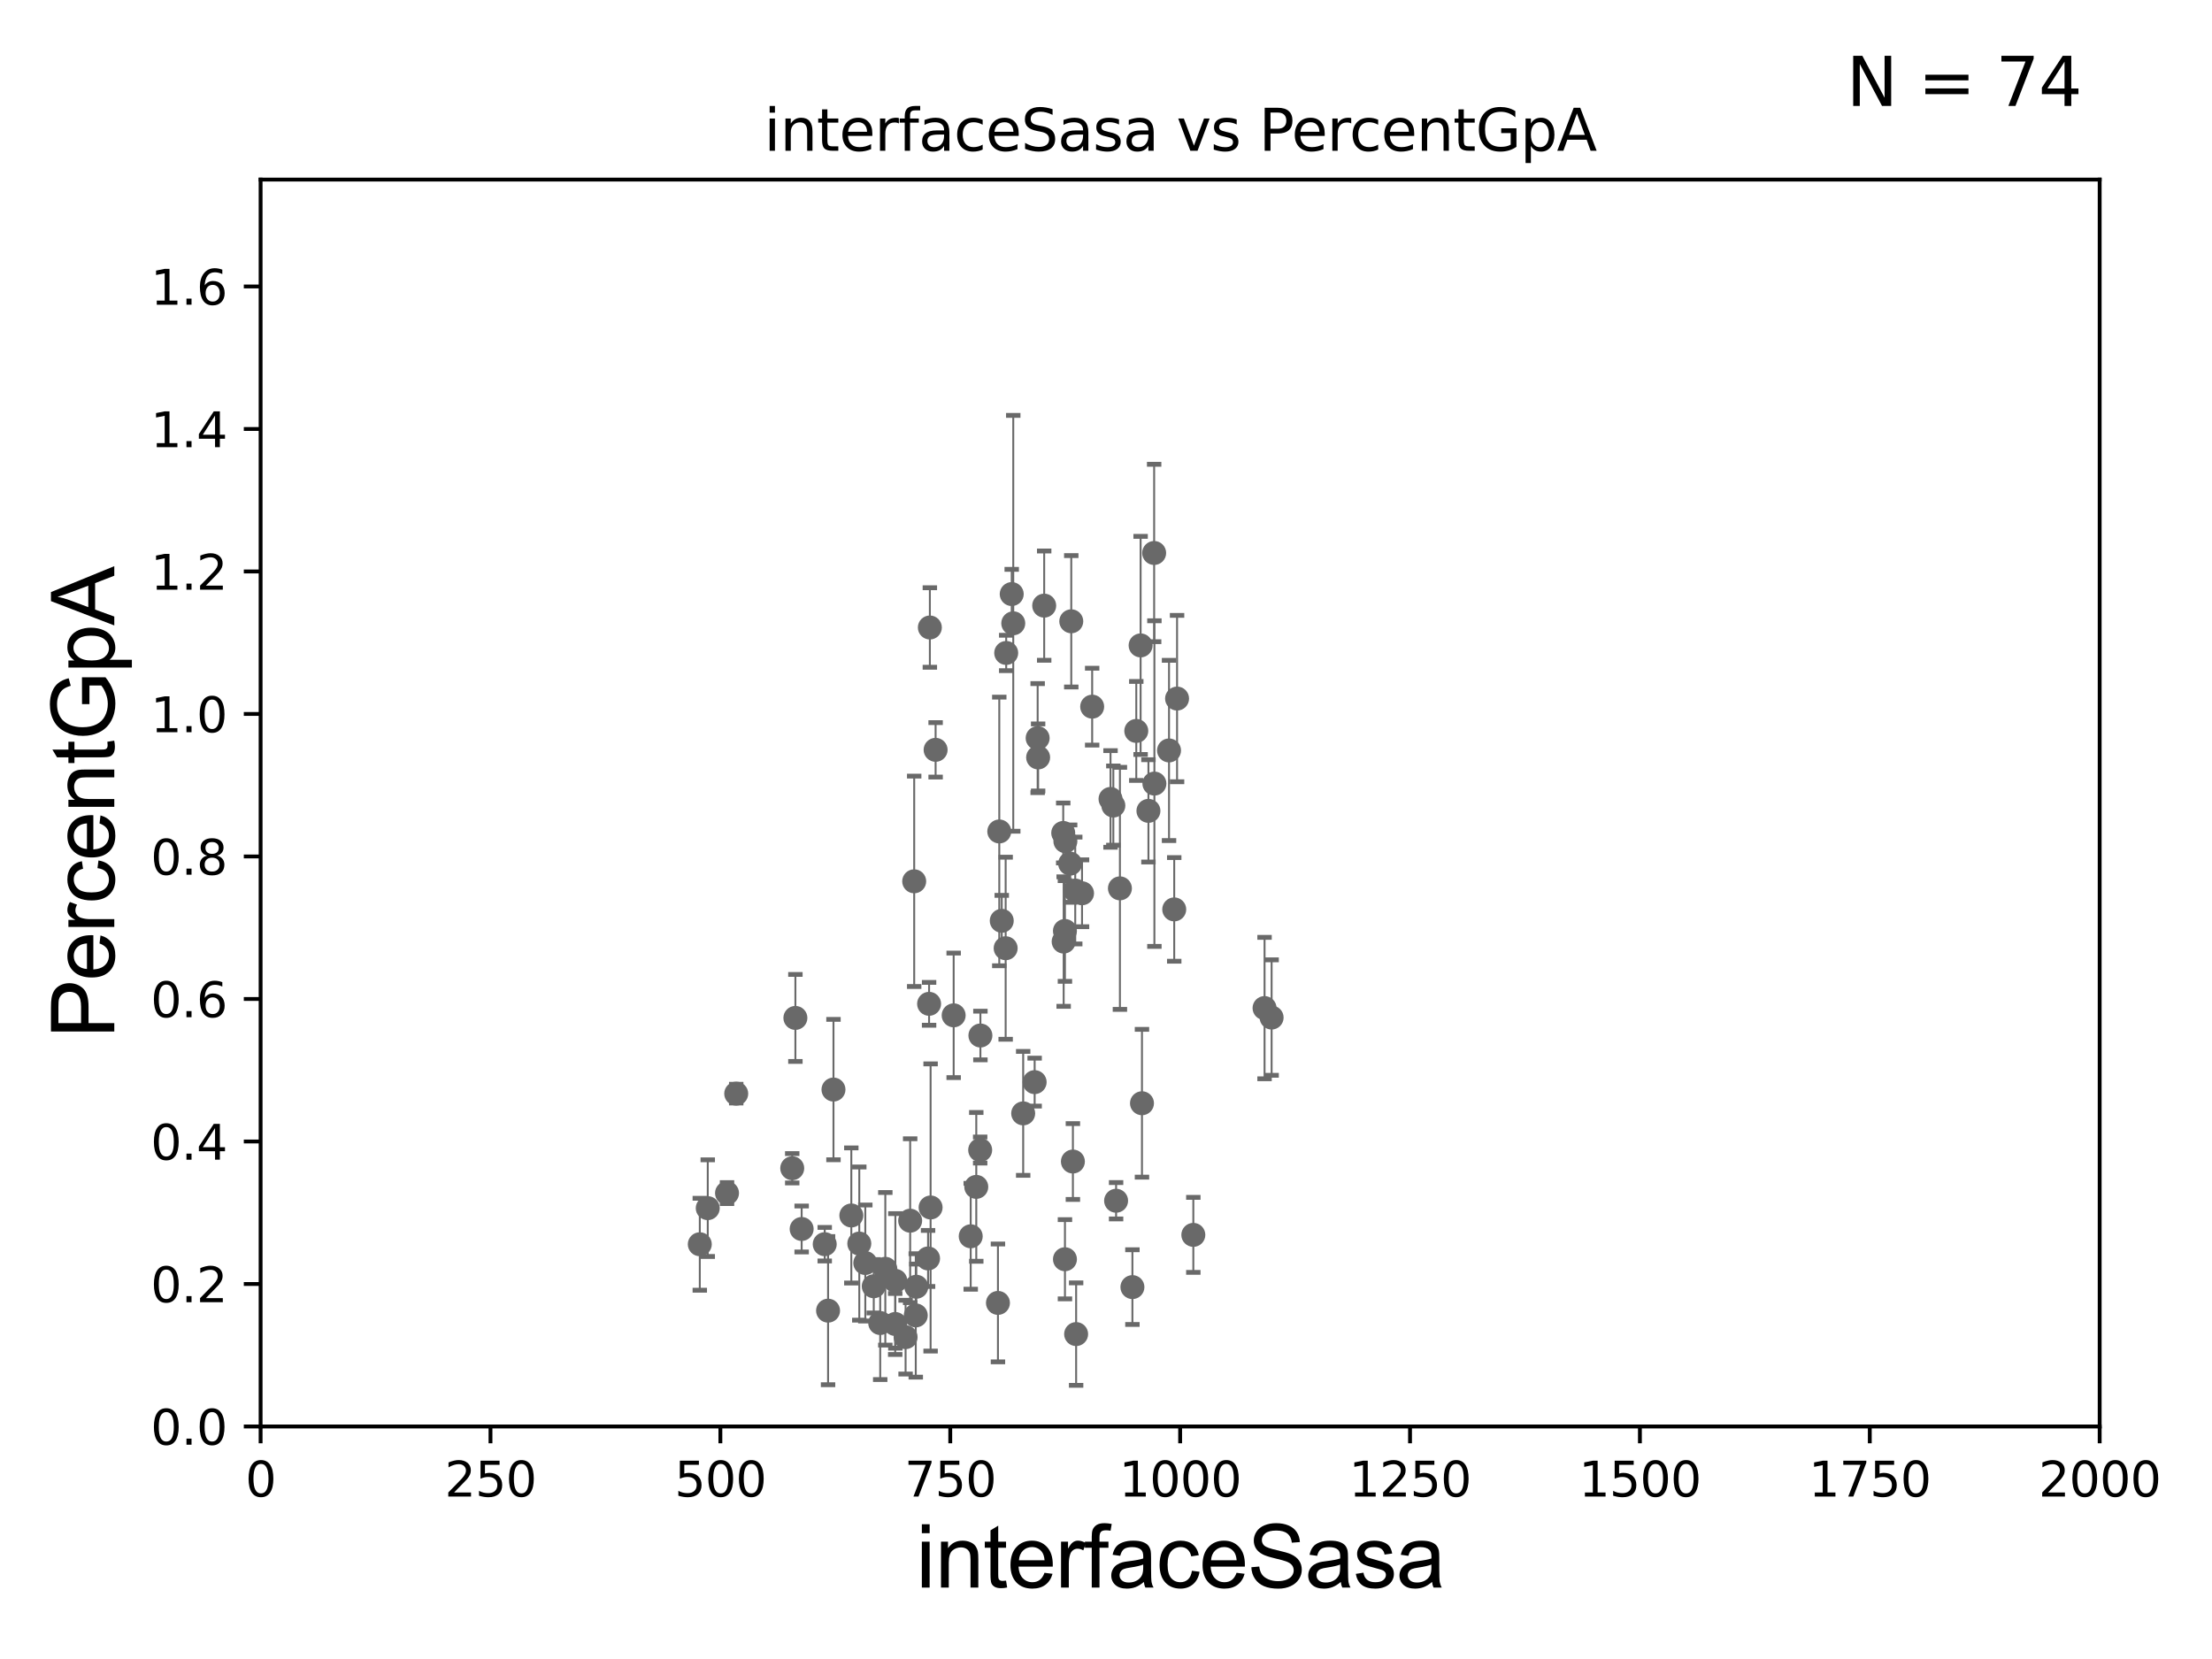<?xml version="1.0" encoding="utf-8" standalone="no"?>
<!DOCTYPE svg PUBLIC "-//W3C//DTD SVG 1.1//EN"
  "http://www.w3.org/Graphics/SVG/1.1/DTD/svg11.dtd">
<svg xmlns:xlink="http://www.w3.org/1999/xlink" width="460.8pt" height="345.6pt" viewBox="0 0 460.8 345.6" xmlns="http://www.w3.org/2000/svg" version="1.1">
 <defs>
  <style type="text/css">*{stroke-linejoin: round; stroke-linecap: butt}</style>
 </defs>
 <g id="figure_1">
  <g id="patch_1">
   <path d="M 0 345.6 
L 460.8 345.6 
L 460.8 0 
L 0 0 
z
" style="fill: #ffffff"/>
  </g>
  <g id="axes_1">
   <g id="patch_2">
    <path d="M 54.29 297.16 
L 437.4 297.16 
L 437.4 37.411 
L 54.29 37.411 
z
" style="fill: #ffffff"/>
   </g>
   <g id="PathCollection_1">
    <defs>
     <path id="m6a38bcb634" d="M 0 1.118 
C 0.297 1.118 0.581 1 0.791 0.791 
C 1 0.581 1.118 0.297 1.118 0 
C 1.118 -0.297 1 -0.581 0.791 -0.791 
C 0.581 -1 0.297 -1.118 0 -1.118 
C -0.297 -1.118 -0.581 -1 -0.791 -0.791 
C -1 -0.581 -1.118 -0.297 -1.118 0 
C -1.118 0.297 -1 0.581 -0.791 0.791 
C -0.581 1 -0.297 1.118 0 1.118 
z
" style="stroke: #696969"/>
    </defs>
    <g clip-path="url(#p80efd040e4)">
     <use xlink:href="#m6a38bcb634" x="240.483" y="163.235" style="fill: #696969; stroke: #696969"/>
     <use xlink:href="#m6a38bcb634" x="193.332" y="262.158" style="fill: #696969; stroke: #696969"/>
     <use xlink:href="#m6a38bcb634" x="207.892" y="271.421" style="fill: #696969; stroke: #696969"/>
     <use xlink:href="#m6a38bcb634" x="165.695" y="212.051" style="fill: #696969; stroke: #696969"/>
     <use xlink:href="#m6a38bcb634" x="145.78" y="259.199" style="fill: #696969; stroke: #696969"/>
     <use xlink:href="#m6a38bcb634" x="237.894" y="229.827" style="fill: #696969; stroke: #696969"/>
     <use xlink:href="#m6a38bcb634" x="188.651" y="278.551" style="fill: #696969; stroke: #696969"/>
     <use xlink:href="#m6a38bcb634" x="235.903" y="268.127" style="fill: #696969; stroke: #696969"/>
     <use xlink:href="#m6a38bcb634" x="171.805" y="259.187" style="fill: #696969; stroke: #696969"/>
     <use xlink:href="#m6a38bcb634" x="232.503" y="250.135" style="fill: #696969; stroke: #696969"/>
     <use xlink:href="#m6a38bcb634" x="221.849" y="262.321" style="fill: #696969; stroke: #696969"/>
     <use xlink:href="#m6a38bcb634" x="223.504" y="241.967" style="fill: #696969; stroke: #696969"/>
     <use xlink:href="#m6a38bcb634" x="221.845" y="193.938" style="fill: #696969; stroke: #696969"/>
     <use xlink:href="#m6a38bcb634" x="248.592" y="257.247" style="fill: #696969; stroke: #696969"/>
     <use xlink:href="#m6a38bcb634" x="213.148" y="231.937" style="fill: #696969; stroke: #696969"/>
     <use xlink:href="#m6a38bcb634" x="264.901" y="211.976" style="fill: #696969; stroke: #696969"/>
     <use xlink:href="#m6a38bcb634" x="193.706" y="130.72" style="fill: #696969; stroke: #696969"/>
     <use xlink:href="#m6a38bcb634" x="173.629" y="226.974" style="fill: #696969; stroke: #696969"/>
     <use xlink:href="#m6a38bcb634" x="221.579" y="196.146" style="fill: #696969; stroke: #696969"/>
     <use xlink:href="#m6a38bcb634" x="216.261" y="157.789" style="fill: #696969; stroke: #696969"/>
     <use xlink:href="#m6a38bcb634" x="190.882" y="268.053" style="fill: #696969; stroke: #696969"/>
     <use xlink:href="#m6a38bcb634" x="172.501" y="273.033" style="fill: #696969; stroke: #696969"/>
     <use xlink:href="#m6a38bcb634" x="184.429" y="264.317" style="fill: #696969; stroke: #696969"/>
     <use xlink:href="#m6a38bcb634" x="180.258" y="263.108" style="fill: #696969; stroke: #696969"/>
     <use xlink:href="#m6a38bcb634" x="166.999" y="256.02" style="fill: #696969; stroke: #696969"/>
     <use xlink:href="#m6a38bcb634" x="186.52" y="266.829" style="fill: #696969; stroke: #696969"/>
     <use xlink:href="#m6a38bcb634" x="165.036" y="243.366" style="fill: #696969; stroke: #696969"/>
     <use xlink:href="#m6a38bcb634" x="189.604" y="254.293" style="fill: #696969; stroke: #696969"/>
     <use xlink:href="#m6a38bcb634" x="190.771" y="274.025" style="fill: #696969; stroke: #696969"/>
     <use xlink:href="#m6a38bcb634" x="183.364" y="275.61" style="fill: #696969; stroke: #696969"/>
     <use xlink:href="#m6a38bcb634" x="179.006" y="259.058" style="fill: #696969; stroke: #696969"/>
     <use xlink:href="#m6a38bcb634" x="186.486" y="275.812" style="fill: #696969; stroke: #696969"/>
     <use xlink:href="#m6a38bcb634" x="202.218" y="257.542" style="fill: #696969; stroke: #696969"/>
     <use xlink:href="#m6a38bcb634" x="177.347" y="253.206" style="fill: #696969; stroke: #696969"/>
     <use xlink:href="#m6a38bcb634" x="231.342" y="166.435" style="fill: #696969; stroke: #696969"/>
     <use xlink:href="#m6a38bcb634" x="182.017" y="267.951" style="fill: #696969; stroke: #696969"/>
     <use xlink:href="#m6a38bcb634" x="193.547" y="209.115" style="fill: #696969; stroke: #696969"/>
     <use xlink:href="#m6a38bcb634" x="153.368" y="227.827" style="fill: #696969; stroke: #696969"/>
     <use xlink:href="#m6a38bcb634" x="151.452" y="248.545" style="fill: #696969; stroke: #696969"/>
     <use xlink:href="#m6a38bcb634" x="190.443" y="183.593" style="fill: #696969; stroke: #696969"/>
     <use xlink:href="#m6a38bcb634" x="243.531" y="156.332" style="fill: #696969; stroke: #696969"/>
     <use xlink:href="#m6a38bcb634" x="222.929" y="179.908" style="fill: #696969; stroke: #696969"/>
     <use xlink:href="#m6a38bcb634" x="237.61" y="134.451" style="fill: #696969; stroke: #696969"/>
     <use xlink:href="#m6a38bcb634" x="223.992" y="185.514" style="fill: #696969; stroke: #696969"/>
     <use xlink:href="#m6a38bcb634" x="204.237" y="215.715" style="fill: #696969; stroke: #696969"/>
     <use xlink:href="#m6a38bcb634" x="208.168" y="173.206" style="fill: #696969; stroke: #696969"/>
     <use xlink:href="#m6a38bcb634" x="227.519" y="147.21" style="fill: #696969; stroke: #696969"/>
     <use xlink:href="#m6a38bcb634" x="223.165" y="129.427" style="fill: #696969; stroke: #696969"/>
     <use xlink:href="#m6a38bcb634" x="233.3" y="185.062" style="fill: #696969; stroke: #696969"/>
     <use xlink:href="#m6a38bcb634" x="221.489" y="173.521" style="fill: #696969; stroke: #696969"/>
     <use xlink:href="#m6a38bcb634" x="244.613" y="189.444" style="fill: #696969; stroke: #696969"/>
     <use xlink:href="#m6a38bcb634" x="236.708" y="152.266" style="fill: #696969; stroke: #696969"/>
     <use xlink:href="#m6a38bcb634" x="225.408" y="186.085" style="fill: #696969; stroke: #696969"/>
     <use xlink:href="#m6a38bcb634" x="240.43" y="115.196" style="fill: #696969; stroke: #696969"/>
     <use xlink:href="#m6a38bcb634" x="245.205" y="145.526" style="fill: #696969; stroke: #696969"/>
     <use xlink:href="#m6a38bcb634" x="198.665" y="211.513" style="fill: #696969; stroke: #696969"/>
     <use xlink:href="#m6a38bcb634" x="221.939" y="175.238" style="fill: #696969; stroke: #696969"/>
     <use xlink:href="#m6a38bcb634" x="216.162" y="153.76" style="fill: #696969; stroke: #696969"/>
     <use xlink:href="#m6a38bcb634" x="210.76" y="123.755" style="fill: #696969; stroke: #696969"/>
     <use xlink:href="#m6a38bcb634" x="263.43" y="209.998" style="fill: #696969; stroke: #696969"/>
     <use xlink:href="#m6a38bcb634" x="203.375" y="247.249" style="fill: #696969; stroke: #696969"/>
     <use xlink:href="#m6a38bcb634" x="208.683" y="191.818" style="fill: #696969; stroke: #696969"/>
     <use xlink:href="#m6a38bcb634" x="204.189" y="239.572" style="fill: #696969; stroke: #696969"/>
     <use xlink:href="#m6a38bcb634" x="215.535" y="225.427" style="fill: #696969; stroke: #696969"/>
     <use xlink:href="#m6a38bcb634" x="224.176" y="277.915" style="fill: #696969; stroke: #696969"/>
     <use xlink:href="#m6a38bcb634" x="209.497" y="197.533" style="fill: #696969; stroke: #696969"/>
     <use xlink:href="#m6a38bcb634" x="193.861" y="251.538" style="fill: #696969; stroke: #696969"/>
     <use xlink:href="#m6a38bcb634" x="211.08" y="129.845" style="fill: #696969; stroke: #696969"/>
     <use xlink:href="#m6a38bcb634" x="209.61" y="136.023" style="fill: #696969; stroke: #696969"/>
     <use xlink:href="#m6a38bcb634" x="194.905" y="156.205" style="fill: #696969; stroke: #696969"/>
     <use xlink:href="#m6a38bcb634" x="239.24" y="168.917" style="fill: #696969; stroke: #696969"/>
     <use xlink:href="#m6a38bcb634" x="231.93" y="167.814" style="fill: #696969; stroke: #696969"/>
     <use xlink:href="#m6a38bcb634" x="217.524" y="126.165" style="fill: #696969; stroke: #696969"/>
     <use xlink:href="#m6a38bcb634" x="147.437" y="251.681" style="fill: #696969; stroke: #696969"/>
    </g>
   </g>
   <g id="matplotlib.axis_1">
    <g id="xtick_1">
     <g id="line2d_1">
      <defs>
       <path id="m171715040e" d="M 0 0 
L 0 3.5 
" style="stroke: #000000; stroke-width: 0.8"/>
      </defs>
      <g>
       <use xlink:href="#m171715040e" x="54.29" y="297.16" style="stroke: #000000; stroke-width: 0.8"/>
      </g>
     </g>
     <g id="text_1">
      <!-- 0 -->
      <g transform="translate(51.109 311.758)scale(0.1 -0.1)">
       <defs>
        <path id="DejaVuSans-30" d="M 2034 4250 
Q 1547 4250 1301 3770 
Q 1056 3291 1056 2328 
Q 1056 1369 1301 889 
Q 1547 409 2034 409 
Q 2525 409 2770 889 
Q 3016 1369 3016 2328 
Q 3016 3291 2770 3770 
Q 2525 4250 2034 4250 
z
M 2034 4750 
Q 2819 4750 3233 4129 
Q 3647 3509 3647 2328 
Q 3647 1150 3233 529 
Q 2819 -91 2034 -91 
Q 1250 -91 836 529 
Q 422 1150 422 2328 
Q 422 3509 836 4129 
Q 1250 4750 2034 4750 
z
" transform="scale(0.016)"/>
       </defs>
       <use xlink:href="#DejaVuSans-30"/>
      </g>
     </g>
    </g>
    <g id="xtick_2">
     <g id="line2d_2">
      <g>
       <use xlink:href="#m171715040e" x="102.179" y="297.16" style="stroke: #000000; stroke-width: 0.8"/>
      </g>
     </g>
     <g id="text_2">
      <!-- 250 -->
      <g transform="translate(92.635 311.758)scale(0.1 -0.1)">
       <defs>
        <path id="DejaVuSans-32" d="M 1228 531 
L 3431 531 
L 3431 0 
L 469 0 
L 469 531 
Q 828 903 1448 1529 
Q 2069 2156 2228 2338 
Q 2531 2678 2651 2914 
Q 2772 3150 2772 3378 
Q 2772 3750 2511 3984 
Q 2250 4219 1831 4219 
Q 1534 4219 1204 4116 
Q 875 4013 500 3803 
L 500 4441 
Q 881 4594 1212 4672 
Q 1544 4750 1819 4750 
Q 2544 4750 2975 4387 
Q 3406 4025 3406 3419 
Q 3406 3131 3298 2873 
Q 3191 2616 2906 2266 
Q 2828 2175 2409 1742 
Q 1991 1309 1228 531 
z
" transform="scale(0.016)"/>
        <path id="DejaVuSans-35" d="M 691 4666 
L 3169 4666 
L 3169 4134 
L 1269 4134 
L 1269 2991 
Q 1406 3038 1543 3061 
Q 1681 3084 1819 3084 
Q 2600 3084 3056 2656 
Q 3513 2228 3513 1497 
Q 3513 744 3044 326 
Q 2575 -91 1722 -91 
Q 1428 -91 1123 -41 
Q 819 9 494 109 
L 494 744 
Q 775 591 1075 516 
Q 1375 441 1709 441 
Q 2250 441 2565 725 
Q 2881 1009 2881 1497 
Q 2881 1984 2565 2268 
Q 2250 2553 1709 2553 
Q 1456 2553 1204 2497 
Q 953 2441 691 2322 
L 691 4666 
z
" transform="scale(0.016)"/>
       </defs>
       <use xlink:href="#DejaVuSans-32"/>
       <use xlink:href="#DejaVuSans-35" x="63.623"/>
       <use xlink:href="#DejaVuSans-30" x="127.246"/>
      </g>
     </g>
    </g>
    <g id="xtick_3">
     <g id="line2d_3">
      <g>
       <use xlink:href="#m171715040e" x="150.067" y="297.16" style="stroke: #000000; stroke-width: 0.8"/>
      </g>
     </g>
     <g id="text_3">
      <!-- 500 -->
      <g transform="translate(140.524 311.758)scale(0.1 -0.1)">
       <use xlink:href="#DejaVuSans-35"/>
       <use xlink:href="#DejaVuSans-30" x="63.623"/>
       <use xlink:href="#DejaVuSans-30" x="127.246"/>
      </g>
     </g>
    </g>
    <g id="xtick_4">
     <g id="line2d_4">
      <g>
       <use xlink:href="#m171715040e" x="197.956" y="297.16" style="stroke: #000000; stroke-width: 0.8"/>
      </g>
     </g>
     <g id="text_4">
      <!-- 750 -->
      <g transform="translate(188.412 311.758)scale(0.1 -0.1)">
       <defs>
        <path id="DejaVuSans-37" d="M 525 4666 
L 3525 4666 
L 3525 4397 
L 1831 0 
L 1172 0 
L 2766 4134 
L 525 4134 
L 525 4666 
z
" transform="scale(0.016)"/>
       </defs>
       <use xlink:href="#DejaVuSans-37"/>
       <use xlink:href="#DejaVuSans-35" x="63.623"/>
       <use xlink:href="#DejaVuSans-30" x="127.246"/>
      </g>
     </g>
    </g>
    <g id="xtick_5">
     <g id="line2d_5">
      <g>
       <use xlink:href="#m171715040e" x="245.845" y="297.16" style="stroke: #000000; stroke-width: 0.8"/>
      </g>
     </g>
     <g id="text_5">
      <!-- 1000 -->
      <g transform="translate(233.12 311.758)scale(0.1 -0.1)">
       <defs>
        <path id="DejaVuSans-31" d="M 794 531 
L 1825 531 
L 1825 4091 
L 703 3866 
L 703 4441 
L 1819 4666 
L 2450 4666 
L 2450 531 
L 3481 531 
L 3481 0 
L 794 0 
L 794 531 
z
" transform="scale(0.016)"/>
       </defs>
       <use xlink:href="#DejaVuSans-31"/>
       <use xlink:href="#DejaVuSans-30" x="63.623"/>
       <use xlink:href="#DejaVuSans-30" x="127.246"/>
       <use xlink:href="#DejaVuSans-30" x="190.869"/>
      </g>
     </g>
    </g>
    <g id="xtick_6">
     <g id="line2d_6">
      <g>
       <use xlink:href="#m171715040e" x="293.734" y="297.16" style="stroke: #000000; stroke-width: 0.8"/>
      </g>
     </g>
     <g id="text_6">
      <!-- 1250 -->
      <g transform="translate(281.009 311.758)scale(0.1 -0.1)">
       <use xlink:href="#DejaVuSans-31"/>
       <use xlink:href="#DejaVuSans-32" x="63.623"/>
       <use xlink:href="#DejaVuSans-35" x="127.246"/>
       <use xlink:href="#DejaVuSans-30" x="190.869"/>
      </g>
     </g>
    </g>
    <g id="xtick_7">
     <g id="line2d_7">
      <g>
       <use xlink:href="#m171715040e" x="341.623" y="297.16" style="stroke: #000000; stroke-width: 0.8"/>
      </g>
     </g>
     <g id="text_7">
      <!-- 1500 -->
      <g transform="translate(328.897 311.758)scale(0.1 -0.1)">
       <use xlink:href="#DejaVuSans-31"/>
       <use xlink:href="#DejaVuSans-35" x="63.623"/>
       <use xlink:href="#DejaVuSans-30" x="127.246"/>
       <use xlink:href="#DejaVuSans-30" x="190.869"/>
      </g>
     </g>
    </g>
    <g id="xtick_8">
     <g id="line2d_8">
      <g>
       <use xlink:href="#m171715040e" x="389.511" y="297.16" style="stroke: #000000; stroke-width: 0.8"/>
      </g>
     </g>
     <g id="text_8">
      <!-- 1750 -->
      <g transform="translate(376.786 311.758)scale(0.1 -0.1)">
       <use xlink:href="#DejaVuSans-31"/>
       <use xlink:href="#DejaVuSans-37" x="63.623"/>
       <use xlink:href="#DejaVuSans-35" x="127.246"/>
       <use xlink:href="#DejaVuSans-30" x="190.869"/>
      </g>
     </g>
    </g>
    <g id="xtick_9">
     <g id="line2d_9">
      <g>
       <use xlink:href="#m171715040e" x="437.4" y="297.16" style="stroke: #000000; stroke-width: 0.8"/>
      </g>
     </g>
     <g id="text_9">
      <!-- 2000 -->
      <g transform="translate(424.675 311.758)scale(0.1 -0.1)">
       <use xlink:href="#DejaVuSans-32"/>
       <use xlink:href="#DejaVuSans-30" x="63.623"/>
       <use xlink:href="#DejaVuSans-30" x="127.246"/>
       <use xlink:href="#DejaVuSans-30" x="190.869"/>
      </g>
     </g>
    </g>
    <g id="text_10">
     <!-- interfaceSasa -->
     <g transform="translate(190.816 330.722)scale(0.18 -0.18)">
      <defs>
       <path id="ArialMT-69" d="M 425 3934 
L 425 4581 
L 988 4581 
L 988 3934 
L 425 3934 
z
M 425 0 
L 425 3319 
L 988 3319 
L 988 0 
L 425 0 
z
" transform="scale(0.016)"/>
       <path id="ArialMT-6e" d="M 422 0 
L 422 3319 
L 928 3319 
L 928 2847 
Q 1294 3394 1984 3394 
Q 2284 3394 2536 3286 
Q 2788 3178 2913 3003 
Q 3038 2828 3088 2588 
Q 3119 2431 3119 2041 
L 3119 0 
L 2556 0 
L 2556 2019 
Q 2556 2363 2490 2533 
Q 2425 2703 2258 2804 
Q 2091 2906 1866 2906 
Q 1506 2906 1245 2678 
Q 984 2450 984 1813 
L 984 0 
L 422 0 
z
" transform="scale(0.016)"/>
       <path id="ArialMT-74" d="M 1650 503 
L 1731 6 
Q 1494 -44 1306 -44 
Q 1000 -44 831 53 
Q 663 150 594 308 
Q 525 466 525 972 
L 525 2881 
L 113 2881 
L 113 3319 
L 525 3319 
L 525 4141 
L 1084 4478 
L 1084 3319 
L 1650 3319 
L 1650 2881 
L 1084 2881 
L 1084 941 
Q 1084 700 1114 631 
Q 1144 563 1211 522 
Q 1278 481 1403 481 
Q 1497 481 1650 503 
z
" transform="scale(0.016)"/>
       <path id="ArialMT-65" d="M 2694 1069 
L 3275 997 
Q 3138 488 2766 206 
Q 2394 -75 1816 -75 
Q 1088 -75 661 373 
Q 234 822 234 1631 
Q 234 2469 665 2931 
Q 1097 3394 1784 3394 
Q 2450 3394 2872 2941 
Q 3294 2488 3294 1666 
Q 3294 1616 3291 1516 
L 816 1516 
Q 847 969 1125 678 
Q 1403 388 1819 388 
Q 2128 388 2347 550 
Q 2566 713 2694 1069 
z
M 847 1978 
L 2700 1978 
Q 2663 2397 2488 2606 
Q 2219 2931 1791 2931 
Q 1403 2931 1139 2672 
Q 875 2413 847 1978 
z
" transform="scale(0.016)"/>
       <path id="ArialMT-72" d="M 416 0 
L 416 3319 
L 922 3319 
L 922 2816 
Q 1116 3169 1280 3281 
Q 1444 3394 1641 3394 
Q 1925 3394 2219 3213 
L 2025 2691 
Q 1819 2813 1613 2813 
Q 1428 2813 1281 2702 
Q 1134 2591 1072 2394 
Q 978 2094 978 1738 
L 978 0 
L 416 0 
z
" transform="scale(0.016)"/>
       <path id="ArialMT-66" d="M 556 0 
L 556 2881 
L 59 2881 
L 59 3319 
L 556 3319 
L 556 3672 
Q 556 4006 616 4169 
Q 697 4388 901 4523 
Q 1106 4659 1475 4659 
Q 1713 4659 2000 4603 
L 1916 4113 
Q 1741 4144 1584 4144 
Q 1328 4144 1222 4034 
Q 1116 3925 1116 3625 
L 1116 3319 
L 1763 3319 
L 1763 2881 
L 1116 2881 
L 1116 0 
L 556 0 
z
" transform="scale(0.016)"/>
       <path id="ArialMT-61" d="M 2588 409 
Q 2275 144 1986 34 
Q 1697 -75 1366 -75 
Q 819 -75 525 192 
Q 231 459 231 875 
Q 231 1119 342 1320 
Q 453 1522 633 1644 
Q 813 1766 1038 1828 
Q 1203 1872 1538 1913 
Q 2219 1994 2541 2106 
Q 2544 2222 2544 2253 
Q 2544 2597 2384 2738 
Q 2169 2928 1744 2928 
Q 1347 2928 1158 2789 
Q 969 2650 878 2297 
L 328 2372 
Q 403 2725 575 2942 
Q 747 3159 1072 3276 
Q 1397 3394 1825 3394 
Q 2250 3394 2515 3294 
Q 2781 3194 2906 3042 
Q 3031 2891 3081 2659 
Q 3109 2516 3109 2141 
L 3109 1391 
Q 3109 606 3145 398 
Q 3181 191 3288 0 
L 2700 0 
Q 2613 175 2588 409 
z
M 2541 1666 
Q 2234 1541 1622 1453 
Q 1275 1403 1131 1340 
Q 988 1278 909 1158 
Q 831 1038 831 891 
Q 831 666 1001 516 
Q 1172 366 1500 366 
Q 1825 366 2078 508 
Q 2331 650 2450 897 
Q 2541 1088 2541 1459 
L 2541 1666 
z
" transform="scale(0.016)"/>
       <path id="ArialMT-63" d="M 2588 1216 
L 3141 1144 
Q 3050 572 2676 248 
Q 2303 -75 1759 -75 
Q 1078 -75 664 370 
Q 250 816 250 1647 
Q 250 2184 428 2587 
Q 606 2991 970 3192 
Q 1334 3394 1763 3394 
Q 2303 3394 2647 3120 
Q 2991 2847 3088 2344 
L 2541 2259 
Q 2463 2594 2264 2762 
Q 2066 2931 1784 2931 
Q 1359 2931 1093 2626 
Q 828 2322 828 1663 
Q 828 994 1084 691 
Q 1341 388 1753 388 
Q 2084 388 2306 591 
Q 2528 794 2588 1216 
z
" transform="scale(0.016)"/>
       <path id="ArialMT-53" d="M 288 1472 
L 859 1522 
Q 900 1178 1048 958 
Q 1197 738 1509 602 
Q 1822 466 2213 466 
Q 2559 466 2825 569 
Q 3091 672 3220 851 
Q 3350 1031 3350 1244 
Q 3350 1459 3225 1620 
Q 3100 1781 2813 1891 
Q 2628 1963 1997 2114 
Q 1366 2266 1113 2400 
Q 784 2572 623 2826 
Q 463 3081 463 3397 
Q 463 3744 659 4045 
Q 856 4347 1234 4503 
Q 1613 4659 2075 4659 
Q 2584 4659 2973 4495 
Q 3363 4331 3572 4012 
Q 3781 3694 3797 3291 
L 3216 3247 
Q 3169 3681 2898 3903 
Q 2628 4125 2100 4125 
Q 1550 4125 1298 3923 
Q 1047 3722 1047 3438 
Q 1047 3191 1225 3031 
Q 1400 2872 2139 2705 
Q 2878 2538 3153 2413 
Q 3553 2228 3743 1945 
Q 3934 1663 3934 1294 
Q 3934 928 3725 604 
Q 3516 281 3123 101 
Q 2731 -78 2241 -78 
Q 1619 -78 1198 103 
Q 778 284 539 648 
Q 300 1013 288 1472 
z
" transform="scale(0.016)"/>
       <path id="ArialMT-73" d="M 197 991 
L 753 1078 
Q 800 744 1014 566 
Q 1228 388 1613 388 
Q 2000 388 2187 545 
Q 2375 703 2375 916 
Q 2375 1106 2209 1216 
Q 2094 1291 1634 1406 
Q 1016 1563 777 1677 
Q 538 1791 414 1992 
Q 291 2194 291 2438 
Q 291 2659 392 2848 
Q 494 3038 669 3163 
Q 800 3259 1026 3326 
Q 1253 3394 1513 3394 
Q 1903 3394 2198 3281 
Q 2494 3169 2634 2976 
Q 2775 2784 2828 2463 
L 2278 2388 
Q 2241 2644 2061 2787 
Q 1881 2931 1553 2931 
Q 1166 2931 1000 2803 
Q 834 2675 834 2503 
Q 834 2394 903 2306 
Q 972 2216 1119 2156 
Q 1203 2125 1616 2013 
Q 2213 1853 2448 1751 
Q 2684 1650 2818 1456 
Q 2953 1263 2953 975 
Q 2953 694 2789 445 
Q 2625 197 2315 61 
Q 2006 -75 1616 -75 
Q 969 -75 630 194 
Q 291 463 197 991 
z
" transform="scale(0.016)"/>
      </defs>
      <use xlink:href="#ArialMT-69"/>
      <use xlink:href="#ArialMT-6e" x="22.217"/>
      <use xlink:href="#ArialMT-74" x="77.832"/>
      <use xlink:href="#ArialMT-65" x="105.615"/>
      <use xlink:href="#ArialMT-72" x="161.23"/>
      <use xlink:href="#ArialMT-66" x="194.531"/>
      <use xlink:href="#ArialMT-61" x="222.314"/>
      <use xlink:href="#ArialMT-63" x="277.93"/>
      <use xlink:href="#ArialMT-65" x="327.93"/>
      <use xlink:href="#ArialMT-53" x="383.545"/>
      <use xlink:href="#ArialMT-61" x="450.244"/>
      <use xlink:href="#ArialMT-73" x="505.859"/>
      <use xlink:href="#ArialMT-61" x="555.859"/>
     </g>
    </g>
   </g>
   <g id="matplotlib.axis_2">
    <g id="ytick_1">
     <g id="line2d_10">
      <defs>
       <path id="mc09324f696" d="M 0 0 
L -3.5 0 
" style="stroke: #000000; stroke-width: 0.8"/>
      </defs>
      <g>
       <use xlink:href="#mc09324f696" x="54.29" y="297.16" style="stroke: #000000; stroke-width: 0.8"/>
      </g>
     </g>
     <g id="text_11">
      <!-- 0.0 -->
      <g transform="translate(31.387 300.959)scale(0.1 -0.1)">
       <defs>
        <path id="DejaVuSans-2e" d="M 684 794 
L 1344 794 
L 1344 0 
L 684 0 
L 684 794 
z
" transform="scale(0.016)"/>
       </defs>
       <use xlink:href="#DejaVuSans-30"/>
       <use xlink:href="#DejaVuSans-2e" x="63.623"/>
       <use xlink:href="#DejaVuSans-30" x="95.41"/>
      </g>
     </g>
    </g>
    <g id="ytick_2">
     <g id="line2d_11">
      <g>
       <use xlink:href="#mc09324f696" x="54.29" y="267.474" style="stroke: #000000; stroke-width: 0.8"/>
      </g>
     </g>
     <g id="text_12">
      <!-- 0.2 -->
      <g transform="translate(31.387 271.274)scale(0.1 -0.1)">
       <use xlink:href="#DejaVuSans-30"/>
       <use xlink:href="#DejaVuSans-2e" x="63.623"/>
       <use xlink:href="#DejaVuSans-32" x="95.41"/>
      </g>
     </g>
    </g>
    <g id="ytick_3">
     <g id="line2d_12">
      <g>
       <use xlink:href="#mc09324f696" x="54.29" y="237.789" style="stroke: #000000; stroke-width: 0.8"/>
      </g>
     </g>
     <g id="text_13">
      <!-- 0.4 -->
      <g transform="translate(31.387 241.588)scale(0.1 -0.1)">
       <defs>
        <path id="DejaVuSans-34" d="M 2419 4116 
L 825 1625 
L 2419 1625 
L 2419 4116 
z
M 2253 4666 
L 3047 4666 
L 3047 1625 
L 3713 1625 
L 3713 1100 
L 3047 1100 
L 3047 0 
L 2419 0 
L 2419 1100 
L 313 1100 
L 313 1709 
L 2253 4666 
z
" transform="scale(0.016)"/>
       </defs>
       <use xlink:href="#DejaVuSans-30"/>
       <use xlink:href="#DejaVuSans-2e" x="63.623"/>
       <use xlink:href="#DejaVuSans-34" x="95.41"/>
      </g>
     </g>
    </g>
    <g id="ytick_4">
     <g id="line2d_13">
      <g>
       <use xlink:href="#mc09324f696" x="54.29" y="208.103" style="stroke: #000000; stroke-width: 0.8"/>
      </g>
     </g>
     <g id="text_14">
      <!-- 0.6 -->
      <g transform="translate(31.387 211.902)scale(0.1 -0.1)">
       <defs>
        <path id="DejaVuSans-36" d="M 2113 2584 
Q 1688 2584 1439 2293 
Q 1191 2003 1191 1497 
Q 1191 994 1439 701 
Q 1688 409 2113 409 
Q 2538 409 2786 701 
Q 3034 994 3034 1497 
Q 3034 2003 2786 2293 
Q 2538 2584 2113 2584 
z
M 3366 4563 
L 3366 3988 
Q 3128 4100 2886 4159 
Q 2644 4219 2406 4219 
Q 1781 4219 1451 3797 
Q 1122 3375 1075 2522 
Q 1259 2794 1537 2939 
Q 1816 3084 2150 3084 
Q 2853 3084 3261 2657 
Q 3669 2231 3669 1497 
Q 3669 778 3244 343 
Q 2819 -91 2113 -91 
Q 1303 -91 875 529 
Q 447 1150 447 2328 
Q 447 3434 972 4092 
Q 1497 4750 2381 4750 
Q 2619 4750 2861 4703 
Q 3103 4656 3366 4563 
z
" transform="scale(0.016)"/>
       </defs>
       <use xlink:href="#DejaVuSans-30"/>
       <use xlink:href="#DejaVuSans-2e" x="63.623"/>
       <use xlink:href="#DejaVuSans-36" x="95.41"/>
      </g>
     </g>
    </g>
    <g id="ytick_5">
     <g id="line2d_14">
      <g>
       <use xlink:href="#mc09324f696" x="54.29" y="178.418" style="stroke: #000000; stroke-width: 0.8"/>
      </g>
     </g>
     <g id="text_15">
      <!-- 0.8 -->
      <g transform="translate(31.387 182.217)scale(0.1 -0.1)">
       <defs>
        <path id="DejaVuSans-38" d="M 2034 2216 
Q 1584 2216 1326 1975 
Q 1069 1734 1069 1313 
Q 1069 891 1326 650 
Q 1584 409 2034 409 
Q 2484 409 2743 651 
Q 3003 894 3003 1313 
Q 3003 1734 2745 1975 
Q 2488 2216 2034 2216 
z
M 1403 2484 
Q 997 2584 770 2862 
Q 544 3141 544 3541 
Q 544 4100 942 4425 
Q 1341 4750 2034 4750 
Q 2731 4750 3128 4425 
Q 3525 4100 3525 3541 
Q 3525 3141 3298 2862 
Q 3072 2584 2669 2484 
Q 3125 2378 3379 2068 
Q 3634 1759 3634 1313 
Q 3634 634 3220 271 
Q 2806 -91 2034 -91 
Q 1263 -91 848 271 
Q 434 634 434 1313 
Q 434 1759 690 2068 
Q 947 2378 1403 2484 
z
M 1172 3481 
Q 1172 3119 1398 2916 
Q 1625 2713 2034 2713 
Q 2441 2713 2670 2916 
Q 2900 3119 2900 3481 
Q 2900 3844 2670 4047 
Q 2441 4250 2034 4250 
Q 1625 4250 1398 4047 
Q 1172 3844 1172 3481 
z
" transform="scale(0.016)"/>
       </defs>
       <use xlink:href="#DejaVuSans-30"/>
       <use xlink:href="#DejaVuSans-2e" x="63.623"/>
       <use xlink:href="#DejaVuSans-38" x="95.41"/>
      </g>
     </g>
    </g>
    <g id="ytick_6">
     <g id="line2d_15">
      <g>
       <use xlink:href="#mc09324f696" x="54.29" y="148.732" style="stroke: #000000; stroke-width: 0.8"/>
      </g>
     </g>
     <g id="text_16">
      <!-- 1.0 -->
      <g transform="translate(31.387 152.531)scale(0.1 -0.1)">
       <use xlink:href="#DejaVuSans-31"/>
       <use xlink:href="#DejaVuSans-2e" x="63.623"/>
       <use xlink:href="#DejaVuSans-30" x="95.41"/>
      </g>
     </g>
    </g>
    <g id="ytick_7">
     <g id="line2d_16">
      <g>
       <use xlink:href="#mc09324f696" x="54.29" y="119.047" style="stroke: #000000; stroke-width: 0.8"/>
      </g>
     </g>
     <g id="text_17">
      <!-- 1.2 -->
      <g transform="translate(31.387 122.846)scale(0.1 -0.1)">
       <use xlink:href="#DejaVuSans-31"/>
       <use xlink:href="#DejaVuSans-2e" x="63.623"/>
       <use xlink:href="#DejaVuSans-32" x="95.41"/>
      </g>
     </g>
    </g>
    <g id="ytick_8">
     <g id="line2d_17">
      <g>
       <use xlink:href="#mc09324f696" x="54.29" y="89.361" style="stroke: #000000; stroke-width: 0.8"/>
      </g>
     </g>
     <g id="text_18">
      <!-- 1.4 -->
      <g transform="translate(31.387 93.16)scale(0.1 -0.1)">
       <use xlink:href="#DejaVuSans-31"/>
       <use xlink:href="#DejaVuSans-2e" x="63.623"/>
       <use xlink:href="#DejaVuSans-34" x="95.41"/>
      </g>
     </g>
    </g>
    <g id="ytick_9">
     <g id="line2d_18">
      <g>
       <use xlink:href="#mc09324f696" x="54.29" y="59.675" style="stroke: #000000; stroke-width: 0.8"/>
      </g>
     </g>
     <g id="text_19">
      <!-- 1.6 -->
      <g transform="translate(31.387 63.475)scale(0.1 -0.1)">
       <use xlink:href="#DejaVuSans-31"/>
       <use xlink:href="#DejaVuSans-2e" x="63.623"/>
       <use xlink:href="#DejaVuSans-36" x="95.41"/>
      </g>
     </g>
    </g>
    <g id="text_20">
     <!-- PercentGpA -->
     <g transform="translate(23.809 216.309)rotate(-90)scale(0.18 -0.18)">
      <defs>
       <path id="ArialMT-50" d="M 494 0 
L 494 4581 
L 2222 4581 
Q 2678 4581 2919 4538 
Q 3256 4481 3484 4323 
Q 3713 4166 3852 3881 
Q 3991 3597 3991 3256 
Q 3991 2672 3619 2267 
Q 3247 1863 2275 1863 
L 1100 1863 
L 1100 0 
L 494 0 
z
M 1100 2403 
L 2284 2403 
Q 2872 2403 3119 2622 
Q 3366 2841 3366 3238 
Q 3366 3525 3220 3729 
Q 3075 3934 2838 4000 
Q 2684 4041 2272 4041 
L 1100 4041 
L 1100 2403 
z
" transform="scale(0.016)"/>
       <path id="ArialMT-47" d="M 2638 1797 
L 2638 2334 
L 4578 2338 
L 4578 638 
Q 4131 281 3656 101 
Q 3181 -78 2681 -78 
Q 2006 -78 1454 211 
Q 903 500 622 1047 
Q 341 1594 341 2269 
Q 341 2938 620 3517 
Q 900 4097 1425 4378 
Q 1950 4659 2634 4659 
Q 3131 4659 3532 4498 
Q 3934 4338 4162 4050 
Q 4391 3763 4509 3300 
L 3963 3150 
Q 3859 3500 3706 3700 
Q 3553 3900 3268 4020 
Q 2984 4141 2638 4141 
Q 2222 4141 1919 4014 
Q 1616 3888 1430 3681 
Q 1244 3475 1141 3228 
Q 966 2803 966 2306 
Q 966 1694 1177 1281 
Q 1388 869 1791 669 
Q 2194 469 2647 469 
Q 3041 469 3416 620 
Q 3791 772 3984 944 
L 3984 1797 
L 2638 1797 
z
" transform="scale(0.016)"/>
       <path id="ArialMT-70" d="M 422 -1272 
L 422 3319 
L 934 3319 
L 934 2888 
Q 1116 3141 1344 3267 
Q 1572 3394 1897 3394 
Q 2322 3394 2647 3175 
Q 2972 2956 3137 2557 
Q 3303 2159 3303 1684 
Q 3303 1175 3120 767 
Q 2938 359 2589 142 
Q 2241 -75 1856 -75 
Q 1575 -75 1351 44 
Q 1128 163 984 344 
L 984 -1272 
L 422 -1272 
z
M 931 1641 
Q 931 1000 1190 694 
Q 1450 388 1819 388 
Q 2194 388 2461 705 
Q 2728 1022 2728 1688 
Q 2728 2322 2467 2637 
Q 2206 2953 1844 2953 
Q 1484 2953 1207 2617 
Q 931 2281 931 1641 
z
" transform="scale(0.016)"/>
       <path id="ArialMT-41" d="M -9 0 
L 1750 4581 
L 2403 4581 
L 4278 0 
L 3588 0 
L 3053 1388 
L 1138 1388 
L 634 0 
L -9 0 
z
M 1313 1881 
L 2866 1881 
L 2388 3150 
Q 2169 3728 2063 4100 
Q 1975 3659 1816 3225 
L 1313 1881 
z
" transform="scale(0.016)"/>
      </defs>
      <use xlink:href="#ArialMT-50"/>
      <use xlink:href="#ArialMT-65" x="66.699"/>
      <use xlink:href="#ArialMT-72" x="122.314"/>
      <use xlink:href="#ArialMT-63" x="155.615"/>
      <use xlink:href="#ArialMT-65" x="205.615"/>
      <use xlink:href="#ArialMT-6e" x="261.23"/>
      <use xlink:href="#ArialMT-74" x="316.846"/>
      <use xlink:href="#ArialMT-47" x="344.629"/>
      <use xlink:href="#ArialMT-70" x="422.412"/>
      <use xlink:href="#ArialMT-41" x="478.027"/>
     </g>
    </g>
   </g>
   <g id="LineCollection_1">
    <path d="M 240.483 197.15 
L 240.483 129.319 
" clip-path="url(#p80efd040e4)" style="fill: none; stroke: #696969; stroke-width: 0.4"/>
    <path d="M 193.332 267.999 
L 193.332 256.318 
" clip-path="url(#p80efd040e4)" style="fill: none; stroke: #696969; stroke-width: 0.4"/>
    <path d="M 207.892 283.697 
L 207.892 259.146 
" clip-path="url(#p80efd040e4)" style="fill: none; stroke: #696969; stroke-width: 0.4"/>
    <path d="M 165.695 221.113 
L 165.695 202.988 
" clip-path="url(#p80efd040e4)" style="fill: none; stroke: #696969; stroke-width: 0.4"/>
    <path d="M 145.78 268.774 
L 145.78 249.625 
" clip-path="url(#p80efd040e4)" style="fill: none; stroke: #696969; stroke-width: 0.4"/>
    <path d="M 237.894 245.221 
L 237.894 214.433 
" clip-path="url(#p80efd040e4)" style="fill: none; stroke: #696969; stroke-width: 0.4"/>
    <path d="M 188.651 286.235 
L 188.651 270.867 
" clip-path="url(#p80efd040e4)" style="fill: none; stroke: #696969; stroke-width: 0.4"/>
    <path d="M 235.903 275.908 
L 235.903 260.346 
" clip-path="url(#p80efd040e4)" style="fill: none; stroke: #696969; stroke-width: 0.4"/>
    <path d="M 171.805 262.68 
L 171.805 255.694 
" clip-path="url(#p80efd040e4)" style="fill: none; stroke: #696969; stroke-width: 0.4"/>
    <path d="M 232.503 253.922 
L 232.503 246.348 
" clip-path="url(#p80efd040e4)" style="fill: none; stroke: #696969; stroke-width: 0.4"/>
    <path d="M 221.849 270.572 
L 221.849 254.069 
" clip-path="url(#p80efd040e4)" style="fill: none; stroke: #696969; stroke-width: 0.4"/>
    <path d="M 223.504 249.864 
L 223.504 234.07 
" clip-path="url(#p80efd040e4)" style="fill: none; stroke: #696969; stroke-width: 0.4"/>
    <path d="M 221.845 204.425 
L 221.845 183.452 
" clip-path="url(#p80efd040e4)" style="fill: none; stroke: #696969; stroke-width: 0.4"/>
    <path d="M 248.592 265.06 
L 248.592 249.434 
" clip-path="url(#p80efd040e4)" style="fill: none; stroke: #696969; stroke-width: 0.4"/>
    <path d="M 213.148 244.843 
L 213.148 219.031 
" clip-path="url(#p80efd040e4)" style="fill: none; stroke: #696969; stroke-width: 0.4"/>
    <path d="M 264.901 224.001 
L 264.901 199.95 
" clip-path="url(#p80efd040e4)" style="fill: none; stroke: #696969; stroke-width: 0.4"/>
    <path d="M 193.706 139.001 
L 193.706 122.439 
" clip-path="url(#p80efd040e4)" style="fill: none; stroke: #696969; stroke-width: 0.4"/>
    <path d="M 173.629 241.598 
L 173.629 212.351 
" clip-path="url(#p80efd040e4)" style="fill: none; stroke: #696969; stroke-width: 0.4"/>
    <path d="M 221.579 209.633 
L 221.579 182.658 
" clip-path="url(#p80efd040e4)" style="fill: none; stroke: #696969; stroke-width: 0.4"/>
    <path d="M 216.261 164.774 
L 216.261 150.805 
" clip-path="url(#p80efd040e4)" style="fill: none; stroke: #696969; stroke-width: 0.4"/>
    <path d="M 190.882 272.778 
L 190.882 263.328 
" clip-path="url(#p80efd040e4)" style="fill: none; stroke: #696969; stroke-width: 0.4"/>
    <path d="M 172.501 288.462 
L 172.501 257.604 
" clip-path="url(#p80efd040e4)" style="fill: none; stroke: #696969; stroke-width: 0.4"/>
    <path d="M 184.429 280.211 
L 184.429 248.423 
" clip-path="url(#p80efd040e4)" style="fill: none; stroke: #696969; stroke-width: 0.4"/>
    <path d="M 180.258 275.19 
L 180.258 251.025 
" clip-path="url(#p80efd040e4)" style="fill: none; stroke: #696969; stroke-width: 0.4"/>
    <path d="M 166.999 260.805 
L 166.999 251.235 
" clip-path="url(#p80efd040e4)" style="fill: none; stroke: #696969; stroke-width: 0.4"/>
    <path d="M 186.52 280.84 
L 186.52 252.817 
" clip-path="url(#p80efd040e4)" style="fill: none; stroke: #696969; stroke-width: 0.4"/>
    <path d="M 165.036 246.426 
L 165.036 240.307 
" clip-path="url(#p80efd040e4)" style="fill: none; stroke: #696969; stroke-width: 0.4"/>
    <path d="M 189.604 271.362 
L 189.604 237.224 
" clip-path="url(#p80efd040e4)" style="fill: none; stroke: #696969; stroke-width: 0.4"/>
    <path d="M 190.771 286.88 
L 190.771 261.171 
" clip-path="url(#p80efd040e4)" style="fill: none; stroke: #696969; stroke-width: 0.4"/>
    <path d="M 183.364 287.385 
L 183.364 263.836 
" clip-path="url(#p80efd040e4)" style="fill: none; stroke: #696969; stroke-width: 0.4"/>
    <path d="M 179.006 275.011 
L 179.006 243.105 
" clip-path="url(#p80efd040e4)" style="fill: none; stroke: #696969; stroke-width: 0.4"/>
    <path d="M 186.486 282.163 
L 186.486 269.461 
" clip-path="url(#p80efd040e4)" style="fill: none; stroke: #696969; stroke-width: 0.4"/>
    <path d="M 202.218 268.568 
L 202.218 246.516 
" clip-path="url(#p80efd040e4)" style="fill: none; stroke: #696969; stroke-width: 0.4"/>
    <path d="M 177.347 267.278 
L 177.347 239.133 
" clip-path="url(#p80efd040e4)" style="fill: none; stroke: #696969; stroke-width: 0.4"/>
    <path d="M 231.342 176.498 
L 231.342 156.372 
" clip-path="url(#p80efd040e4)" style="fill: none; stroke: #696969; stroke-width: 0.4"/>
    <path d="M 182.017 273.513 
L 182.017 262.389 
" clip-path="url(#p80efd040e4)" style="fill: none; stroke: #696969; stroke-width: 0.4"/>
    <path d="M 193.547 213.579 
L 193.547 204.65 
" clip-path="url(#p80efd040e4)" style="fill: none; stroke: #696969; stroke-width: 0.4"/>
    <path d="M 153.368 229.777 
L 153.368 225.878 
" clip-path="url(#p80efd040e4)" style="fill: none; stroke: #696969; stroke-width: 0.4"/>
    <path d="M 151.452 250.734 
L 151.452 246.356 
" clip-path="url(#p80efd040e4)" style="fill: none; stroke: #696969; stroke-width: 0.4"/>
    <path d="M 190.443 205.505 
L 190.443 161.681 
" clip-path="url(#p80efd040e4)" style="fill: none; stroke: #696969; stroke-width: 0.4"/>
    <path d="M 243.531 175.104 
L 243.531 137.561 
" clip-path="url(#p80efd040e4)" style="fill: none; stroke: #696969; stroke-width: 0.4"/>
    <path d="M 222.929 187.967 
L 222.929 171.85 
" clip-path="url(#p80efd040e4)" style="fill: none; stroke: #696969; stroke-width: 0.4"/>
    <path d="M 237.61 157.167 
L 237.61 111.736 
" clip-path="url(#p80efd040e4)" style="fill: none; stroke: #696969; stroke-width: 0.4"/>
    <path d="M 223.992 196.639 
L 223.992 174.388 
" clip-path="url(#p80efd040e4)" style="fill: none; stroke: #696969; stroke-width: 0.4"/>
    <path d="M 204.237 220.788 
L 204.237 210.643 
" clip-path="url(#p80efd040e4)" style="fill: none; stroke: #696969; stroke-width: 0.4"/>
    <path d="M 208.168 201.189 
L 208.168 145.223 
" clip-path="url(#p80efd040e4)" style="fill: none; stroke: #696969; stroke-width: 0.4"/>
    <path d="M 227.519 155.216 
L 227.519 139.204 
" clip-path="url(#p80efd040e4)" style="fill: none; stroke: #696969; stroke-width: 0.4"/>
    <path d="M 223.165 143.114 
L 223.165 115.739 
" clip-path="url(#p80efd040e4)" style="fill: none; stroke: #696969; stroke-width: 0.4"/>
    <path d="M 233.3 210.272 
L 233.3 159.852 
" clip-path="url(#p80efd040e4)" style="fill: none; stroke: #696969; stroke-width: 0.4"/>
    <path d="M 221.489 179.763 
L 221.489 167.279 
" clip-path="url(#p80efd040e4)" style="fill: none; stroke: #696969; stroke-width: 0.4"/>
    <path d="M 244.613 200.241 
L 244.613 178.647 
" clip-path="url(#p80efd040e4)" style="fill: none; stroke: #696969; stroke-width: 0.4"/>
    <path d="M 236.708 162.575 
L 236.708 141.957 
" clip-path="url(#p80efd040e4)" style="fill: none; stroke: #696969; stroke-width: 0.4"/>
    <path d="M 225.408 193.048 
L 225.408 179.122 
" clip-path="url(#p80efd040e4)" style="fill: none; stroke: #696969; stroke-width: 0.4"/>
    <path d="M 240.43 133.675 
L 240.43 96.717 
" clip-path="url(#p80efd040e4)" style="fill: none; stroke: #696969; stroke-width: 0.4"/>
    <path d="M 245.205 162.854 
L 245.205 128.198 
" clip-path="url(#p80efd040e4)" style="fill: none; stroke: #696969; stroke-width: 0.4"/>
    <path d="M 198.665 224.482 
L 198.665 198.543 
" clip-path="url(#p80efd040e4)" style="fill: none; stroke: #696969; stroke-width: 0.4"/>
    <path d="M 221.939 175.754 
L 221.939 174.721 
" clip-path="url(#p80efd040e4)" style="fill: none; stroke: #696969; stroke-width: 0.4"/>
    <path d="M 216.162 165.116 
L 216.162 142.405 
" clip-path="url(#p80efd040e4)" style="fill: none; stroke: #696969; stroke-width: 0.4"/>
    <path d="M 210.76 128.905 
L 210.76 118.605 
" clip-path="url(#p80efd040e4)" style="fill: none; stroke: #696969; stroke-width: 0.4"/>
    <path d="M 263.43 224.727 
L 263.43 195.269 
" clip-path="url(#p80efd040e4)" style="fill: none; stroke: #696969; stroke-width: 0.4"/>
    <path d="M 203.375 262.744 
L 203.375 231.753 
" clip-path="url(#p80efd040e4)" style="fill: none; stroke: #696969; stroke-width: 0.4"/>
    <path d="M 208.683 197.115 
L 208.683 186.521 
" clip-path="url(#p80efd040e4)" style="fill: none; stroke: #696969; stroke-width: 0.4"/>
    <path d="M 204.189 242.29 
L 204.189 236.855 
" clip-path="url(#p80efd040e4)" style="fill: none; stroke: #696969; stroke-width: 0.4"/>
    <path d="M 215.535 230.42 
L 215.535 220.433 
" clip-path="url(#p80efd040e4)" style="fill: none; stroke: #696969; stroke-width: 0.4"/>
    <path d="M 224.176 288.587 
L 224.176 267.243 
" clip-path="url(#p80efd040e4)" style="fill: none; stroke: #696969; stroke-width: 0.4"/>
    <path d="M 209.497 216.494 
L 209.497 178.571 
" clip-path="url(#p80efd040e4)" style="fill: none; stroke: #696969; stroke-width: 0.4"/>
    <path d="M 193.861 281.45 
L 193.861 221.625 
" clip-path="url(#p80efd040e4)" style="fill: none; stroke: #696969; stroke-width: 0.4"/>
    <path d="M 211.08 173.156 
L 211.08 86.534 
" clip-path="url(#p80efd040e4)" style="fill: none; stroke: #696969; stroke-width: 0.4"/>
    <path d="M 209.61 139.711 
L 209.61 132.335 
" clip-path="url(#p80efd040e4)" style="fill: none; stroke: #696969; stroke-width: 0.4"/>
    <path d="M 194.905 161.88 
L 194.905 150.531 
" clip-path="url(#p80efd040e4)" style="fill: none; stroke: #696969; stroke-width: 0.4"/>
    <path d="M 239.24 179.571 
L 239.24 158.263 
" clip-path="url(#p80efd040e4)" style="fill: none; stroke: #696969; stroke-width: 0.4"/>
    <path d="M 231.93 176.065 
L 231.93 159.563 
" clip-path="url(#p80efd040e4)" style="fill: none; stroke: #696969; stroke-width: 0.4"/>
    <path d="M 217.524 137.548 
L 217.524 114.781 
" clip-path="url(#p80efd040e4)" style="fill: none; stroke: #696969; stroke-width: 0.4"/>
    <path d="M 147.437 261.746 
L 147.437 241.617 
" clip-path="url(#p80efd040e4)" style="fill: none; stroke: #696969; stroke-width: 0.4"/>
   </g>
   <g id="line2d_19">
    <defs>
     <path id="mace572c0b7" d="M 1.5 0 
L -1.5 -0 
" style="stroke: #696969"/>
    </defs>
    <g clip-path="url(#p80efd040e4)">
     <use xlink:href="#mace572c0b7" x="240.483" y="197.15" style="fill: #696969; stroke: #696969"/>
     <use xlink:href="#mace572c0b7" x="193.332" y="267.999" style="fill: #696969; stroke: #696969"/>
     <use xlink:href="#mace572c0b7" x="207.892" y="283.697" style="fill: #696969; stroke: #696969"/>
     <use xlink:href="#mace572c0b7" x="165.695" y="221.113" style="fill: #696969; stroke: #696969"/>
     <use xlink:href="#mace572c0b7" x="145.78" y="268.774" style="fill: #696969; stroke: #696969"/>
     <use xlink:href="#mace572c0b7" x="237.894" y="245.221" style="fill: #696969; stroke: #696969"/>
     <use xlink:href="#mace572c0b7" x="188.651" y="286.235" style="fill: #696969; stroke: #696969"/>
     <use xlink:href="#mace572c0b7" x="235.903" y="275.908" style="fill: #696969; stroke: #696969"/>
     <use xlink:href="#mace572c0b7" x="171.805" y="262.68" style="fill: #696969; stroke: #696969"/>
     <use xlink:href="#mace572c0b7" x="232.503" y="253.922" style="fill: #696969; stroke: #696969"/>
     <use xlink:href="#mace572c0b7" x="221.849" y="270.572" style="fill: #696969; stroke: #696969"/>
     <use xlink:href="#mace572c0b7" x="223.504" y="249.864" style="fill: #696969; stroke: #696969"/>
     <use xlink:href="#mace572c0b7" x="221.845" y="204.425" style="fill: #696969; stroke: #696969"/>
     <use xlink:href="#mace572c0b7" x="248.592" y="265.06" style="fill: #696969; stroke: #696969"/>
     <use xlink:href="#mace572c0b7" x="213.148" y="244.843" style="fill: #696969; stroke: #696969"/>
     <use xlink:href="#mace572c0b7" x="264.901" y="224.001" style="fill: #696969; stroke: #696969"/>
     <use xlink:href="#mace572c0b7" x="193.706" y="139.001" style="fill: #696969; stroke: #696969"/>
     <use xlink:href="#mace572c0b7" x="173.629" y="241.598" style="fill: #696969; stroke: #696969"/>
     <use xlink:href="#mace572c0b7" x="221.579" y="209.633" style="fill: #696969; stroke: #696969"/>
     <use xlink:href="#mace572c0b7" x="216.261" y="164.774" style="fill: #696969; stroke: #696969"/>
     <use xlink:href="#mace572c0b7" x="190.882" y="272.778" style="fill: #696969; stroke: #696969"/>
     <use xlink:href="#mace572c0b7" x="172.501" y="288.462" style="fill: #696969; stroke: #696969"/>
     <use xlink:href="#mace572c0b7" x="184.429" y="280.211" style="fill: #696969; stroke: #696969"/>
     <use xlink:href="#mace572c0b7" x="180.258" y="275.19" style="fill: #696969; stroke: #696969"/>
     <use xlink:href="#mace572c0b7" x="166.999" y="260.805" style="fill: #696969; stroke: #696969"/>
     <use xlink:href="#mace572c0b7" x="186.52" y="280.84" style="fill: #696969; stroke: #696969"/>
     <use xlink:href="#mace572c0b7" x="165.036" y="246.426" style="fill: #696969; stroke: #696969"/>
     <use xlink:href="#mace572c0b7" x="189.604" y="271.362" style="fill: #696969; stroke: #696969"/>
     <use xlink:href="#mace572c0b7" x="190.771" y="286.88" style="fill: #696969; stroke: #696969"/>
     <use xlink:href="#mace572c0b7" x="183.364" y="287.385" style="fill: #696969; stroke: #696969"/>
     <use xlink:href="#mace572c0b7" x="179.006" y="275.011" style="fill: #696969; stroke: #696969"/>
     <use xlink:href="#mace572c0b7" x="186.486" y="282.163" style="fill: #696969; stroke: #696969"/>
     <use xlink:href="#mace572c0b7" x="202.218" y="268.568" style="fill: #696969; stroke: #696969"/>
     <use xlink:href="#mace572c0b7" x="177.347" y="267.278" style="fill: #696969; stroke: #696969"/>
     <use xlink:href="#mace572c0b7" x="231.342" y="176.498" style="fill: #696969; stroke: #696969"/>
     <use xlink:href="#mace572c0b7" x="182.017" y="273.513" style="fill: #696969; stroke: #696969"/>
     <use xlink:href="#mace572c0b7" x="193.547" y="213.579" style="fill: #696969; stroke: #696969"/>
     <use xlink:href="#mace572c0b7" x="153.368" y="229.777" style="fill: #696969; stroke: #696969"/>
     <use xlink:href="#mace572c0b7" x="151.452" y="250.734" style="fill: #696969; stroke: #696969"/>
     <use xlink:href="#mace572c0b7" x="190.443" y="205.505" style="fill: #696969; stroke: #696969"/>
     <use xlink:href="#mace572c0b7" x="243.531" y="175.104" style="fill: #696969; stroke: #696969"/>
     <use xlink:href="#mace572c0b7" x="222.929" y="187.967" style="fill: #696969; stroke: #696969"/>
     <use xlink:href="#mace572c0b7" x="237.61" y="157.167" style="fill: #696969; stroke: #696969"/>
     <use xlink:href="#mace572c0b7" x="223.992" y="196.639" style="fill: #696969; stroke: #696969"/>
     <use xlink:href="#mace572c0b7" x="204.237" y="220.788" style="fill: #696969; stroke: #696969"/>
     <use xlink:href="#mace572c0b7" x="208.168" y="201.189" style="fill: #696969; stroke: #696969"/>
     <use xlink:href="#mace572c0b7" x="227.519" y="155.216" style="fill: #696969; stroke: #696969"/>
     <use xlink:href="#mace572c0b7" x="223.165" y="143.114" style="fill: #696969; stroke: #696969"/>
     <use xlink:href="#mace572c0b7" x="233.3" y="210.272" style="fill: #696969; stroke: #696969"/>
     <use xlink:href="#mace572c0b7" x="221.489" y="179.763" style="fill: #696969; stroke: #696969"/>
     <use xlink:href="#mace572c0b7" x="244.613" y="200.241" style="fill: #696969; stroke: #696969"/>
     <use xlink:href="#mace572c0b7" x="236.708" y="162.575" style="fill: #696969; stroke: #696969"/>
     <use xlink:href="#mace572c0b7" x="225.408" y="193.048" style="fill: #696969; stroke: #696969"/>
     <use xlink:href="#mace572c0b7" x="240.43" y="133.675" style="fill: #696969; stroke: #696969"/>
     <use xlink:href="#mace572c0b7" x="245.205" y="162.854" style="fill: #696969; stroke: #696969"/>
     <use xlink:href="#mace572c0b7" x="198.665" y="224.482" style="fill: #696969; stroke: #696969"/>
     <use xlink:href="#mace572c0b7" x="221.939" y="175.754" style="fill: #696969; stroke: #696969"/>
     <use xlink:href="#mace572c0b7" x="216.162" y="165.116" style="fill: #696969; stroke: #696969"/>
     <use xlink:href="#mace572c0b7" x="210.76" y="128.905" style="fill: #696969; stroke: #696969"/>
     <use xlink:href="#mace572c0b7" x="263.43" y="224.727" style="fill: #696969; stroke: #696969"/>
     <use xlink:href="#mace572c0b7" x="203.375" y="262.744" style="fill: #696969; stroke: #696969"/>
     <use xlink:href="#mace572c0b7" x="208.683" y="197.115" style="fill: #696969; stroke: #696969"/>
     <use xlink:href="#mace572c0b7" x="204.189" y="242.29" style="fill: #696969; stroke: #696969"/>
     <use xlink:href="#mace572c0b7" x="215.535" y="230.42" style="fill: #696969; stroke: #696969"/>
     <use xlink:href="#mace572c0b7" x="224.176" y="288.587" style="fill: #696969; stroke: #696969"/>
     <use xlink:href="#mace572c0b7" x="209.497" y="216.494" style="fill: #696969; stroke: #696969"/>
     <use xlink:href="#mace572c0b7" x="193.861" y="281.45" style="fill: #696969; stroke: #696969"/>
     <use xlink:href="#mace572c0b7" x="211.08" y="173.156" style="fill: #696969; stroke: #696969"/>
     <use xlink:href="#mace572c0b7" x="209.61" y="139.711" style="fill: #696969; stroke: #696969"/>
     <use xlink:href="#mace572c0b7" x="194.905" y="161.88" style="fill: #696969; stroke: #696969"/>
     <use xlink:href="#mace572c0b7" x="239.24" y="179.571" style="fill: #696969; stroke: #696969"/>
     <use xlink:href="#mace572c0b7" x="231.93" y="176.065" style="fill: #696969; stroke: #696969"/>
     <use xlink:href="#mace572c0b7" x="217.524" y="137.548" style="fill: #696969; stroke: #696969"/>
     <use xlink:href="#mace572c0b7" x="147.437" y="261.746" style="fill: #696969; stroke: #696969"/>
    </g>
   </g>
   <g id="line2d_20">
    <g clip-path="url(#p80efd040e4)">
     <use xlink:href="#mace572c0b7" x="240.483" y="129.319" style="fill: #696969; stroke: #696969"/>
     <use xlink:href="#mace572c0b7" x="193.332" y="256.318" style="fill: #696969; stroke: #696969"/>
     <use xlink:href="#mace572c0b7" x="207.892" y="259.146" style="fill: #696969; stroke: #696969"/>
     <use xlink:href="#mace572c0b7" x="165.695" y="202.988" style="fill: #696969; stroke: #696969"/>
     <use xlink:href="#mace572c0b7" x="145.78" y="249.625" style="fill: #696969; stroke: #696969"/>
     <use xlink:href="#mace572c0b7" x="237.894" y="214.433" style="fill: #696969; stroke: #696969"/>
     <use xlink:href="#mace572c0b7" x="188.651" y="270.867" style="fill: #696969; stroke: #696969"/>
     <use xlink:href="#mace572c0b7" x="235.903" y="260.346" style="fill: #696969; stroke: #696969"/>
     <use xlink:href="#mace572c0b7" x="171.805" y="255.694" style="fill: #696969; stroke: #696969"/>
     <use xlink:href="#mace572c0b7" x="232.503" y="246.348" style="fill: #696969; stroke: #696969"/>
     <use xlink:href="#mace572c0b7" x="221.849" y="254.069" style="fill: #696969; stroke: #696969"/>
     <use xlink:href="#mace572c0b7" x="223.504" y="234.07" style="fill: #696969; stroke: #696969"/>
     <use xlink:href="#mace572c0b7" x="221.845" y="183.452" style="fill: #696969; stroke: #696969"/>
     <use xlink:href="#mace572c0b7" x="248.592" y="249.434" style="fill: #696969; stroke: #696969"/>
     <use xlink:href="#mace572c0b7" x="213.148" y="219.031" style="fill: #696969; stroke: #696969"/>
     <use xlink:href="#mace572c0b7" x="264.901" y="199.95" style="fill: #696969; stroke: #696969"/>
     <use xlink:href="#mace572c0b7" x="193.706" y="122.439" style="fill: #696969; stroke: #696969"/>
     <use xlink:href="#mace572c0b7" x="173.629" y="212.351" style="fill: #696969; stroke: #696969"/>
     <use xlink:href="#mace572c0b7" x="221.579" y="182.658" style="fill: #696969; stroke: #696969"/>
     <use xlink:href="#mace572c0b7" x="216.261" y="150.805" style="fill: #696969; stroke: #696969"/>
     <use xlink:href="#mace572c0b7" x="190.882" y="263.328" style="fill: #696969; stroke: #696969"/>
     <use xlink:href="#mace572c0b7" x="172.501" y="257.604" style="fill: #696969; stroke: #696969"/>
     <use xlink:href="#mace572c0b7" x="184.429" y="248.423" style="fill: #696969; stroke: #696969"/>
     <use xlink:href="#mace572c0b7" x="180.258" y="251.025" style="fill: #696969; stroke: #696969"/>
     <use xlink:href="#mace572c0b7" x="166.999" y="251.235" style="fill: #696969; stroke: #696969"/>
     <use xlink:href="#mace572c0b7" x="186.52" y="252.817" style="fill: #696969; stroke: #696969"/>
     <use xlink:href="#mace572c0b7" x="165.036" y="240.307" style="fill: #696969; stroke: #696969"/>
     <use xlink:href="#mace572c0b7" x="189.604" y="237.224" style="fill: #696969; stroke: #696969"/>
     <use xlink:href="#mace572c0b7" x="190.771" y="261.171" style="fill: #696969; stroke: #696969"/>
     <use xlink:href="#mace572c0b7" x="183.364" y="263.836" style="fill: #696969; stroke: #696969"/>
     <use xlink:href="#mace572c0b7" x="179.006" y="243.105" style="fill: #696969; stroke: #696969"/>
     <use xlink:href="#mace572c0b7" x="186.486" y="269.461" style="fill: #696969; stroke: #696969"/>
     <use xlink:href="#mace572c0b7" x="202.218" y="246.516" style="fill: #696969; stroke: #696969"/>
     <use xlink:href="#mace572c0b7" x="177.347" y="239.133" style="fill: #696969; stroke: #696969"/>
     <use xlink:href="#mace572c0b7" x="231.342" y="156.372" style="fill: #696969; stroke: #696969"/>
     <use xlink:href="#mace572c0b7" x="182.017" y="262.389" style="fill: #696969; stroke: #696969"/>
     <use xlink:href="#mace572c0b7" x="193.547" y="204.65" style="fill: #696969; stroke: #696969"/>
     <use xlink:href="#mace572c0b7" x="153.368" y="225.878" style="fill: #696969; stroke: #696969"/>
     <use xlink:href="#mace572c0b7" x="151.452" y="246.356" style="fill: #696969; stroke: #696969"/>
     <use xlink:href="#mace572c0b7" x="190.443" y="161.681" style="fill: #696969; stroke: #696969"/>
     <use xlink:href="#mace572c0b7" x="243.531" y="137.561" style="fill: #696969; stroke: #696969"/>
     <use xlink:href="#mace572c0b7" x="222.929" y="171.85" style="fill: #696969; stroke: #696969"/>
     <use xlink:href="#mace572c0b7" x="237.61" y="111.736" style="fill: #696969; stroke: #696969"/>
     <use xlink:href="#mace572c0b7" x="223.992" y="174.388" style="fill: #696969; stroke: #696969"/>
     <use xlink:href="#mace572c0b7" x="204.237" y="210.643" style="fill: #696969; stroke: #696969"/>
     <use xlink:href="#mace572c0b7" x="208.168" y="145.223" style="fill: #696969; stroke: #696969"/>
     <use xlink:href="#mace572c0b7" x="227.519" y="139.204" style="fill: #696969; stroke: #696969"/>
     <use xlink:href="#mace572c0b7" x="223.165" y="115.739" style="fill: #696969; stroke: #696969"/>
     <use xlink:href="#mace572c0b7" x="233.3" y="159.852" style="fill: #696969; stroke: #696969"/>
     <use xlink:href="#mace572c0b7" x="221.489" y="167.279" style="fill: #696969; stroke: #696969"/>
     <use xlink:href="#mace572c0b7" x="244.613" y="178.647" style="fill: #696969; stroke: #696969"/>
     <use xlink:href="#mace572c0b7" x="236.708" y="141.957" style="fill: #696969; stroke: #696969"/>
     <use xlink:href="#mace572c0b7" x="225.408" y="179.122" style="fill: #696969; stroke: #696969"/>
     <use xlink:href="#mace572c0b7" x="240.43" y="96.717" style="fill: #696969; stroke: #696969"/>
     <use xlink:href="#mace572c0b7" x="245.205" y="128.198" style="fill: #696969; stroke: #696969"/>
     <use xlink:href="#mace572c0b7" x="198.665" y="198.543" style="fill: #696969; stroke: #696969"/>
     <use xlink:href="#mace572c0b7" x="221.939" y="174.721" style="fill: #696969; stroke: #696969"/>
     <use xlink:href="#mace572c0b7" x="216.162" y="142.405" style="fill: #696969; stroke: #696969"/>
     <use xlink:href="#mace572c0b7" x="210.76" y="118.605" style="fill: #696969; stroke: #696969"/>
     <use xlink:href="#mace572c0b7" x="263.43" y="195.269" style="fill: #696969; stroke: #696969"/>
     <use xlink:href="#mace572c0b7" x="203.375" y="231.753" style="fill: #696969; stroke: #696969"/>
     <use xlink:href="#mace572c0b7" x="208.683" y="186.521" style="fill: #696969; stroke: #696969"/>
     <use xlink:href="#mace572c0b7" x="204.189" y="236.855" style="fill: #696969; stroke: #696969"/>
     <use xlink:href="#mace572c0b7" x="215.535" y="220.433" style="fill: #696969; stroke: #696969"/>
     <use xlink:href="#mace572c0b7" x="224.176" y="267.243" style="fill: #696969; stroke: #696969"/>
     <use xlink:href="#mace572c0b7" x="209.497" y="178.571" style="fill: #696969; stroke: #696969"/>
     <use xlink:href="#mace572c0b7" x="193.861" y="221.625" style="fill: #696969; stroke: #696969"/>
     <use xlink:href="#mace572c0b7" x="211.08" y="86.534" style="fill: #696969; stroke: #696969"/>
     <use xlink:href="#mace572c0b7" x="209.61" y="132.335" style="fill: #696969; stroke: #696969"/>
     <use xlink:href="#mace572c0b7" x="194.905" y="150.531" style="fill: #696969; stroke: #696969"/>
     <use xlink:href="#mace572c0b7" x="239.24" y="158.263" style="fill: #696969; stroke: #696969"/>
     <use xlink:href="#mace572c0b7" x="231.93" y="159.563" style="fill: #696969; stroke: #696969"/>
     <use xlink:href="#mace572c0b7" x="217.524" y="114.781" style="fill: #696969; stroke: #696969"/>
     <use xlink:href="#mace572c0b7" x="147.437" y="241.617" style="fill: #696969; stroke: #696969"/>
    </g>
   </g>
   <g id="line2d_21">
    <defs>
     <path id="m9b50155f78" d="M 0 2 
C 0.53 2 1.039 1.789 1.414 1.414 
C 1.789 1.039 2 0.53 2 0 
C 2 -0.53 1.789 -1.039 1.414 -1.414 
C 1.039 -1.789 0.53 -2 0 -2 
C -0.53 -2 -1.039 -1.789 -1.414 -1.414 
C -1.789 -1.039 -2 -0.53 -2 0 
C -2 0.53 -1.789 1.039 -1.414 1.414 
C -1.039 1.789 -0.53 2 0 2 
z
" style="stroke: #696969"/>
    </defs>
    <g clip-path="url(#p80efd040e4)">
     <use xlink:href="#m9b50155f78" x="240.483" y="163.235" style="fill: #696969; stroke: #696969"/>
     <use xlink:href="#m9b50155f78" x="193.332" y="262.158" style="fill: #696969; stroke: #696969"/>
     <use xlink:href="#m9b50155f78" x="207.892" y="271.421" style="fill: #696969; stroke: #696969"/>
     <use xlink:href="#m9b50155f78" x="165.695" y="212.051" style="fill: #696969; stroke: #696969"/>
     <use xlink:href="#m9b50155f78" x="145.78" y="259.199" style="fill: #696969; stroke: #696969"/>
     <use xlink:href="#m9b50155f78" x="237.894" y="229.827" style="fill: #696969; stroke: #696969"/>
     <use xlink:href="#m9b50155f78" x="188.651" y="278.551" style="fill: #696969; stroke: #696969"/>
     <use xlink:href="#m9b50155f78" x="235.903" y="268.127" style="fill: #696969; stroke: #696969"/>
     <use xlink:href="#m9b50155f78" x="171.805" y="259.187" style="fill: #696969; stroke: #696969"/>
     <use xlink:href="#m9b50155f78" x="232.503" y="250.135" style="fill: #696969; stroke: #696969"/>
     <use xlink:href="#m9b50155f78" x="221.849" y="262.321" style="fill: #696969; stroke: #696969"/>
     <use xlink:href="#m9b50155f78" x="223.504" y="241.967" style="fill: #696969; stroke: #696969"/>
     <use xlink:href="#m9b50155f78" x="221.845" y="193.938" style="fill: #696969; stroke: #696969"/>
     <use xlink:href="#m9b50155f78" x="248.592" y="257.247" style="fill: #696969; stroke: #696969"/>
     <use xlink:href="#m9b50155f78" x="213.148" y="231.937" style="fill: #696969; stroke: #696969"/>
     <use xlink:href="#m9b50155f78" x="264.901" y="211.976" style="fill: #696969; stroke: #696969"/>
     <use xlink:href="#m9b50155f78" x="193.706" y="130.72" style="fill: #696969; stroke: #696969"/>
     <use xlink:href="#m9b50155f78" x="173.629" y="226.974" style="fill: #696969; stroke: #696969"/>
     <use xlink:href="#m9b50155f78" x="221.579" y="196.146" style="fill: #696969; stroke: #696969"/>
     <use xlink:href="#m9b50155f78" x="216.261" y="157.789" style="fill: #696969; stroke: #696969"/>
     <use xlink:href="#m9b50155f78" x="190.882" y="268.053" style="fill: #696969; stroke: #696969"/>
     <use xlink:href="#m9b50155f78" x="172.501" y="273.033" style="fill: #696969; stroke: #696969"/>
     <use xlink:href="#m9b50155f78" x="184.429" y="264.317" style="fill: #696969; stroke: #696969"/>
     <use xlink:href="#m9b50155f78" x="180.258" y="263.108" style="fill: #696969; stroke: #696969"/>
     <use xlink:href="#m9b50155f78" x="166.999" y="256.02" style="fill: #696969; stroke: #696969"/>
     <use xlink:href="#m9b50155f78" x="186.52" y="266.829" style="fill: #696969; stroke: #696969"/>
     <use xlink:href="#m9b50155f78" x="165.036" y="243.366" style="fill: #696969; stroke: #696969"/>
     <use xlink:href="#m9b50155f78" x="189.604" y="254.293" style="fill: #696969; stroke: #696969"/>
     <use xlink:href="#m9b50155f78" x="190.771" y="274.025" style="fill: #696969; stroke: #696969"/>
     <use xlink:href="#m9b50155f78" x="183.364" y="275.61" style="fill: #696969; stroke: #696969"/>
     <use xlink:href="#m9b50155f78" x="179.006" y="259.058" style="fill: #696969; stroke: #696969"/>
     <use xlink:href="#m9b50155f78" x="186.486" y="275.812" style="fill: #696969; stroke: #696969"/>
     <use xlink:href="#m9b50155f78" x="202.218" y="257.542" style="fill: #696969; stroke: #696969"/>
     <use xlink:href="#m9b50155f78" x="177.347" y="253.206" style="fill: #696969; stroke: #696969"/>
     <use xlink:href="#m9b50155f78" x="231.342" y="166.435" style="fill: #696969; stroke: #696969"/>
     <use xlink:href="#m9b50155f78" x="182.017" y="267.951" style="fill: #696969; stroke: #696969"/>
     <use xlink:href="#m9b50155f78" x="193.547" y="209.115" style="fill: #696969; stroke: #696969"/>
     <use xlink:href="#m9b50155f78" x="153.368" y="227.827" style="fill: #696969; stroke: #696969"/>
     <use xlink:href="#m9b50155f78" x="151.452" y="248.545" style="fill: #696969; stroke: #696969"/>
     <use xlink:href="#m9b50155f78" x="190.443" y="183.593" style="fill: #696969; stroke: #696969"/>
     <use xlink:href="#m9b50155f78" x="243.531" y="156.332" style="fill: #696969; stroke: #696969"/>
     <use xlink:href="#m9b50155f78" x="222.929" y="179.908" style="fill: #696969; stroke: #696969"/>
     <use xlink:href="#m9b50155f78" x="237.61" y="134.451" style="fill: #696969; stroke: #696969"/>
     <use xlink:href="#m9b50155f78" x="223.992" y="185.514" style="fill: #696969; stroke: #696969"/>
     <use xlink:href="#m9b50155f78" x="204.237" y="215.715" style="fill: #696969; stroke: #696969"/>
     <use xlink:href="#m9b50155f78" x="208.168" y="173.206" style="fill: #696969; stroke: #696969"/>
     <use xlink:href="#m9b50155f78" x="227.519" y="147.21" style="fill: #696969; stroke: #696969"/>
     <use xlink:href="#m9b50155f78" x="223.165" y="129.427" style="fill: #696969; stroke: #696969"/>
     <use xlink:href="#m9b50155f78" x="233.3" y="185.062" style="fill: #696969; stroke: #696969"/>
     <use xlink:href="#m9b50155f78" x="221.489" y="173.521" style="fill: #696969; stroke: #696969"/>
     <use xlink:href="#m9b50155f78" x="244.613" y="189.444" style="fill: #696969; stroke: #696969"/>
     <use xlink:href="#m9b50155f78" x="236.708" y="152.266" style="fill: #696969; stroke: #696969"/>
     <use xlink:href="#m9b50155f78" x="225.408" y="186.085" style="fill: #696969; stroke: #696969"/>
     <use xlink:href="#m9b50155f78" x="240.43" y="115.196" style="fill: #696969; stroke: #696969"/>
     <use xlink:href="#m9b50155f78" x="245.205" y="145.526" style="fill: #696969; stroke: #696969"/>
     <use xlink:href="#m9b50155f78" x="198.665" y="211.513" style="fill: #696969; stroke: #696969"/>
     <use xlink:href="#m9b50155f78" x="221.939" y="175.238" style="fill: #696969; stroke: #696969"/>
     <use xlink:href="#m9b50155f78" x="216.162" y="153.76" style="fill: #696969; stroke: #696969"/>
     <use xlink:href="#m9b50155f78" x="210.76" y="123.755" style="fill: #696969; stroke: #696969"/>
     <use xlink:href="#m9b50155f78" x="263.43" y="209.998" style="fill: #696969; stroke: #696969"/>
     <use xlink:href="#m9b50155f78" x="203.375" y="247.249" style="fill: #696969; stroke: #696969"/>
     <use xlink:href="#m9b50155f78" x="208.683" y="191.818" style="fill: #696969; stroke: #696969"/>
     <use xlink:href="#m9b50155f78" x="204.189" y="239.572" style="fill: #696969; stroke: #696969"/>
     <use xlink:href="#m9b50155f78" x="215.535" y="225.427" style="fill: #696969; stroke: #696969"/>
     <use xlink:href="#m9b50155f78" x="224.176" y="277.915" style="fill: #696969; stroke: #696969"/>
     <use xlink:href="#m9b50155f78" x="209.497" y="197.533" style="fill: #696969; stroke: #696969"/>
     <use xlink:href="#m9b50155f78" x="193.861" y="251.538" style="fill: #696969; stroke: #696969"/>
     <use xlink:href="#m9b50155f78" x="211.08" y="129.845" style="fill: #696969; stroke: #696969"/>
     <use xlink:href="#m9b50155f78" x="209.61" y="136.023" style="fill: #696969; stroke: #696969"/>
     <use xlink:href="#m9b50155f78" x="194.905" y="156.205" style="fill: #696969; stroke: #696969"/>
     <use xlink:href="#m9b50155f78" x="239.24" y="168.917" style="fill: #696969; stroke: #696969"/>
     <use xlink:href="#m9b50155f78" x="231.93" y="167.814" style="fill: #696969; stroke: #696969"/>
     <use xlink:href="#m9b50155f78" x="217.524" y="126.165" style="fill: #696969; stroke: #696969"/>
     <use xlink:href="#m9b50155f78" x="147.437" y="251.681" style="fill: #696969; stroke: #696969"/>
    </g>
   </g>
   <g id="patch_3">
    <path d="M 54.29 297.16 
L 54.29 37.411 
" style="fill: none; stroke: #000000; stroke-width: 0.8; stroke-linejoin: miter; stroke-linecap: square"/>
   </g>
   <g id="patch_4">
    <path d="M 437.4 297.16 
L 437.4 37.411 
" style="fill: none; stroke: #000000; stroke-width: 0.8; stroke-linejoin: miter; stroke-linecap: square"/>
   </g>
   <g id="patch_5">
    <path d="M 54.29 297.16 
L 437.4 297.16 
" style="fill: none; stroke: #000000; stroke-width: 0.8; stroke-linejoin: miter; stroke-linecap: square"/>
   </g>
   <g id="patch_6">
    <path d="M 54.29 37.411 
L 437.4 37.411 
" style="fill: none; stroke: #000000; stroke-width: 0.8; stroke-linejoin: miter; stroke-linecap: square"/>
   </g>
   <g id="text_21">
    <!-- N = 74 -->
    <g transform="translate(384.65 22.074)scale(0.14 -0.14)">
     <defs>
      <path id="DejaVuSans-4e" d="M 628 4666 
L 1478 4666 
L 3547 763 
L 3547 4666 
L 4159 4666 
L 4159 0 
L 3309 0 
L 1241 3903 
L 1241 0 
L 628 0 
L 628 4666 
z
" transform="scale(0.016)"/>
      <path id="DejaVuSans-20" transform="scale(0.016)"/>
      <path id="DejaVuSans-3d" d="M 678 2906 
L 4684 2906 
L 4684 2381 
L 678 2381 
L 678 2906 
z
M 678 1631 
L 4684 1631 
L 4684 1100 
L 678 1100 
L 678 1631 
z
" transform="scale(0.016)"/>
     </defs>
     <use xlink:href="#DejaVuSans-4e"/>
     <use xlink:href="#DejaVuSans-20" x="74.805"/>
     <use xlink:href="#DejaVuSans-3d" x="106.592"/>
     <use xlink:href="#DejaVuSans-20" x="190.381"/>
     <use xlink:href="#DejaVuSans-37" x="222.168"/>
     <use xlink:href="#DejaVuSans-34" x="285.791"/>
    </g>
   </g>
   <g id="text_22">
    <!-- interfaceSasa vs PercentGpA -->
    <g transform="translate(159.174 31.411)scale(0.12 -0.12)">
     <defs>
      <path id="DejaVuSans-69" d="M 603 3500 
L 1178 3500 
L 1178 0 
L 603 0 
L 603 3500 
z
M 603 4863 
L 1178 4863 
L 1178 4134 
L 603 4134 
L 603 4863 
z
" transform="scale(0.016)"/>
      <path id="DejaVuSans-6e" d="M 3513 2113 
L 3513 0 
L 2938 0 
L 2938 2094 
Q 2938 2591 2744 2837 
Q 2550 3084 2163 3084 
Q 1697 3084 1428 2787 
Q 1159 2491 1159 1978 
L 1159 0 
L 581 0 
L 581 3500 
L 1159 3500 
L 1159 2956 
Q 1366 3272 1645 3428 
Q 1925 3584 2291 3584 
Q 2894 3584 3203 3211 
Q 3513 2838 3513 2113 
z
" transform="scale(0.016)"/>
      <path id="DejaVuSans-74" d="M 1172 4494 
L 1172 3500 
L 2356 3500 
L 2356 3053 
L 1172 3053 
L 1172 1153 
Q 1172 725 1289 603 
Q 1406 481 1766 481 
L 2356 481 
L 2356 0 
L 1766 0 
Q 1100 0 847 248 
Q 594 497 594 1153 
L 594 3053 
L 172 3053 
L 172 3500 
L 594 3500 
L 594 4494 
L 1172 4494 
z
" transform="scale(0.016)"/>
      <path id="DejaVuSans-65" d="M 3597 1894 
L 3597 1613 
L 953 1613 
Q 991 1019 1311 708 
Q 1631 397 2203 397 
Q 2534 397 2845 478 
Q 3156 559 3463 722 
L 3463 178 
Q 3153 47 2828 -22 
Q 2503 -91 2169 -91 
Q 1331 -91 842 396 
Q 353 884 353 1716 
Q 353 2575 817 3079 
Q 1281 3584 2069 3584 
Q 2775 3584 3186 3129 
Q 3597 2675 3597 1894 
z
M 3022 2063 
Q 3016 2534 2758 2815 
Q 2500 3097 2075 3097 
Q 1594 3097 1305 2825 
Q 1016 2553 972 2059 
L 3022 2063 
z
" transform="scale(0.016)"/>
      <path id="DejaVuSans-72" d="M 2631 2963 
Q 2534 3019 2420 3045 
Q 2306 3072 2169 3072 
Q 1681 3072 1420 2755 
Q 1159 2438 1159 1844 
L 1159 0 
L 581 0 
L 581 3500 
L 1159 3500 
L 1159 2956 
Q 1341 3275 1631 3429 
Q 1922 3584 2338 3584 
Q 2397 3584 2469 3576 
Q 2541 3569 2628 3553 
L 2631 2963 
z
" transform="scale(0.016)"/>
      <path id="DejaVuSans-66" d="M 2375 4863 
L 2375 4384 
L 1825 4384 
Q 1516 4384 1395 4259 
Q 1275 4134 1275 3809 
L 1275 3500 
L 2222 3500 
L 2222 3053 
L 1275 3053 
L 1275 0 
L 697 0 
L 697 3053 
L 147 3053 
L 147 3500 
L 697 3500 
L 697 3744 
Q 697 4328 969 4595 
Q 1241 4863 1831 4863 
L 2375 4863 
z
" transform="scale(0.016)"/>
      <path id="DejaVuSans-61" d="M 2194 1759 
Q 1497 1759 1228 1600 
Q 959 1441 959 1056 
Q 959 750 1161 570 
Q 1363 391 1709 391 
Q 2188 391 2477 730 
Q 2766 1069 2766 1631 
L 2766 1759 
L 2194 1759 
z
M 3341 1997 
L 3341 0 
L 2766 0 
L 2766 531 
Q 2569 213 2275 61 
Q 1981 -91 1556 -91 
Q 1019 -91 701 211 
Q 384 513 384 1019 
Q 384 1609 779 1909 
Q 1175 2209 1959 2209 
L 2766 2209 
L 2766 2266 
Q 2766 2663 2505 2880 
Q 2244 3097 1772 3097 
Q 1472 3097 1187 3025 
Q 903 2953 641 2809 
L 641 3341 
Q 956 3463 1253 3523 
Q 1550 3584 1831 3584 
Q 2591 3584 2966 3190 
Q 3341 2797 3341 1997 
z
" transform="scale(0.016)"/>
      <path id="DejaVuSans-63" d="M 3122 3366 
L 3122 2828 
Q 2878 2963 2633 3030 
Q 2388 3097 2138 3097 
Q 1578 3097 1268 2742 
Q 959 2388 959 1747 
Q 959 1106 1268 751 
Q 1578 397 2138 397 
Q 2388 397 2633 464 
Q 2878 531 3122 666 
L 3122 134 
Q 2881 22 2623 -34 
Q 2366 -91 2075 -91 
Q 1284 -91 818 406 
Q 353 903 353 1747 
Q 353 2603 823 3093 
Q 1294 3584 2113 3584 
Q 2378 3584 2631 3529 
Q 2884 3475 3122 3366 
z
" transform="scale(0.016)"/>
      <path id="DejaVuSans-53" d="M 3425 4513 
L 3425 3897 
Q 3066 4069 2747 4153 
Q 2428 4238 2131 4238 
Q 1616 4238 1336 4038 
Q 1056 3838 1056 3469 
Q 1056 3159 1242 3001 
Q 1428 2844 1947 2747 
L 2328 2669 
Q 3034 2534 3370 2195 
Q 3706 1856 3706 1288 
Q 3706 609 3251 259 
Q 2797 -91 1919 -91 
Q 1588 -91 1214 -16 
Q 841 59 441 206 
L 441 856 
Q 825 641 1194 531 
Q 1563 422 1919 422 
Q 2459 422 2753 634 
Q 3047 847 3047 1241 
Q 3047 1584 2836 1778 
Q 2625 1972 2144 2069 
L 1759 2144 
Q 1053 2284 737 2584 
Q 422 2884 422 3419 
Q 422 4038 858 4394 
Q 1294 4750 2059 4750 
Q 2388 4750 2728 4690 
Q 3069 4631 3425 4513 
z
" transform="scale(0.016)"/>
      <path id="DejaVuSans-73" d="M 2834 3397 
L 2834 2853 
Q 2591 2978 2328 3040 
Q 2066 3103 1784 3103 
Q 1356 3103 1142 2972 
Q 928 2841 928 2578 
Q 928 2378 1081 2264 
Q 1234 2150 1697 2047 
L 1894 2003 
Q 2506 1872 2764 1633 
Q 3022 1394 3022 966 
Q 3022 478 2636 193 
Q 2250 -91 1575 -91 
Q 1294 -91 989 -36 
Q 684 19 347 128 
L 347 722 
Q 666 556 975 473 
Q 1284 391 1588 391 
Q 1994 391 2212 530 
Q 2431 669 2431 922 
Q 2431 1156 2273 1281 
Q 2116 1406 1581 1522 
L 1381 1569 
Q 847 1681 609 1914 
Q 372 2147 372 2553 
Q 372 3047 722 3315 
Q 1072 3584 1716 3584 
Q 2034 3584 2315 3537 
Q 2597 3491 2834 3397 
z
" transform="scale(0.016)"/>
      <path id="DejaVuSans-76" d="M 191 3500 
L 800 3500 
L 1894 563 
L 2988 3500 
L 3597 3500 
L 2284 0 
L 1503 0 
L 191 3500 
z
" transform="scale(0.016)"/>
      <path id="DejaVuSans-50" d="M 1259 4147 
L 1259 2394 
L 2053 2394 
Q 2494 2394 2734 2622 
Q 2975 2850 2975 3272 
Q 2975 3691 2734 3919 
Q 2494 4147 2053 4147 
L 1259 4147 
z
M 628 4666 
L 2053 4666 
Q 2838 4666 3239 4311 
Q 3641 3956 3641 3272 
Q 3641 2581 3239 2228 
Q 2838 1875 2053 1875 
L 1259 1875 
L 1259 0 
L 628 0 
L 628 4666 
z
" transform="scale(0.016)"/>
      <path id="DejaVuSans-47" d="M 3809 666 
L 3809 1919 
L 2778 1919 
L 2778 2438 
L 4434 2438 
L 4434 434 
Q 4069 175 3628 42 
Q 3188 -91 2688 -91 
Q 1594 -91 976 548 
Q 359 1188 359 2328 
Q 359 3472 976 4111 
Q 1594 4750 2688 4750 
Q 3144 4750 3555 4637 
Q 3966 4525 4313 4306 
L 4313 3634 
Q 3963 3931 3569 4081 
Q 3175 4231 2741 4231 
Q 1884 4231 1454 3753 
Q 1025 3275 1025 2328 
Q 1025 1384 1454 906 
Q 1884 428 2741 428 
Q 3075 428 3337 486 
Q 3600 544 3809 666 
z
" transform="scale(0.016)"/>
      <path id="DejaVuSans-70" d="M 1159 525 
L 1159 -1331 
L 581 -1331 
L 581 3500 
L 1159 3500 
L 1159 2969 
Q 1341 3281 1617 3432 
Q 1894 3584 2278 3584 
Q 2916 3584 3314 3078 
Q 3713 2572 3713 1747 
Q 3713 922 3314 415 
Q 2916 -91 2278 -91 
Q 1894 -91 1617 61 
Q 1341 213 1159 525 
z
M 3116 1747 
Q 3116 2381 2855 2742 
Q 2594 3103 2138 3103 
Q 1681 3103 1420 2742 
Q 1159 2381 1159 1747 
Q 1159 1113 1420 752 
Q 1681 391 2138 391 
Q 2594 391 2855 752 
Q 3116 1113 3116 1747 
z
" transform="scale(0.016)"/>
      <path id="DejaVuSans-41" d="M 2188 4044 
L 1331 1722 
L 3047 1722 
L 2188 4044 
z
M 1831 4666 
L 2547 4666 
L 4325 0 
L 3669 0 
L 3244 1197 
L 1141 1197 
L 716 0 
L 50 0 
L 1831 4666 
z
" transform="scale(0.016)"/>
     </defs>
     <use xlink:href="#DejaVuSans-69"/>
     <use xlink:href="#DejaVuSans-6e" x="27.783"/>
     <use xlink:href="#DejaVuSans-74" x="91.162"/>
     <use xlink:href="#DejaVuSans-65" x="130.371"/>
     <use xlink:href="#DejaVuSans-72" x="191.895"/>
     <use xlink:href="#DejaVuSans-66" x="233.008"/>
     <use xlink:href="#DejaVuSans-61" x="268.213"/>
     <use xlink:href="#DejaVuSans-63" x="329.492"/>
     <use xlink:href="#DejaVuSans-65" x="384.473"/>
     <use xlink:href="#DejaVuSans-53" x="445.996"/>
     <use xlink:href="#DejaVuSans-61" x="509.473"/>
     <use xlink:href="#DejaVuSans-73" x="570.752"/>
     <use xlink:href="#DejaVuSans-61" x="622.852"/>
     <use xlink:href="#DejaVuSans-20" x="684.131"/>
     <use xlink:href="#DejaVuSans-76" x="715.918"/>
     <use xlink:href="#DejaVuSans-73" x="775.098"/>
     <use xlink:href="#DejaVuSans-20" x="827.197"/>
     <use xlink:href="#DejaVuSans-50" x="858.984"/>
     <use xlink:href="#DejaVuSans-65" x="915.662"/>
     <use xlink:href="#DejaVuSans-72" x="977.186"/>
     <use xlink:href="#DejaVuSans-63" x="1016.049"/>
     <use xlink:href="#DejaVuSans-65" x="1071.029"/>
     <use xlink:href="#DejaVuSans-6e" x="1132.553"/>
     <use xlink:href="#DejaVuSans-74" x="1195.932"/>
     <use xlink:href="#DejaVuSans-47" x="1235.141"/>
     <use xlink:href="#DejaVuSans-70" x="1312.631"/>
     <use xlink:href="#DejaVuSans-41" x="1376.107"/>
    </g>
   </g>
  </g>
 </g>
 <defs>
  <clipPath id="p80efd040e4">
   <rect x="54.29" y="37.411" width="383.11" height="259.749"/>
  </clipPath>
 </defs>
</svg>
